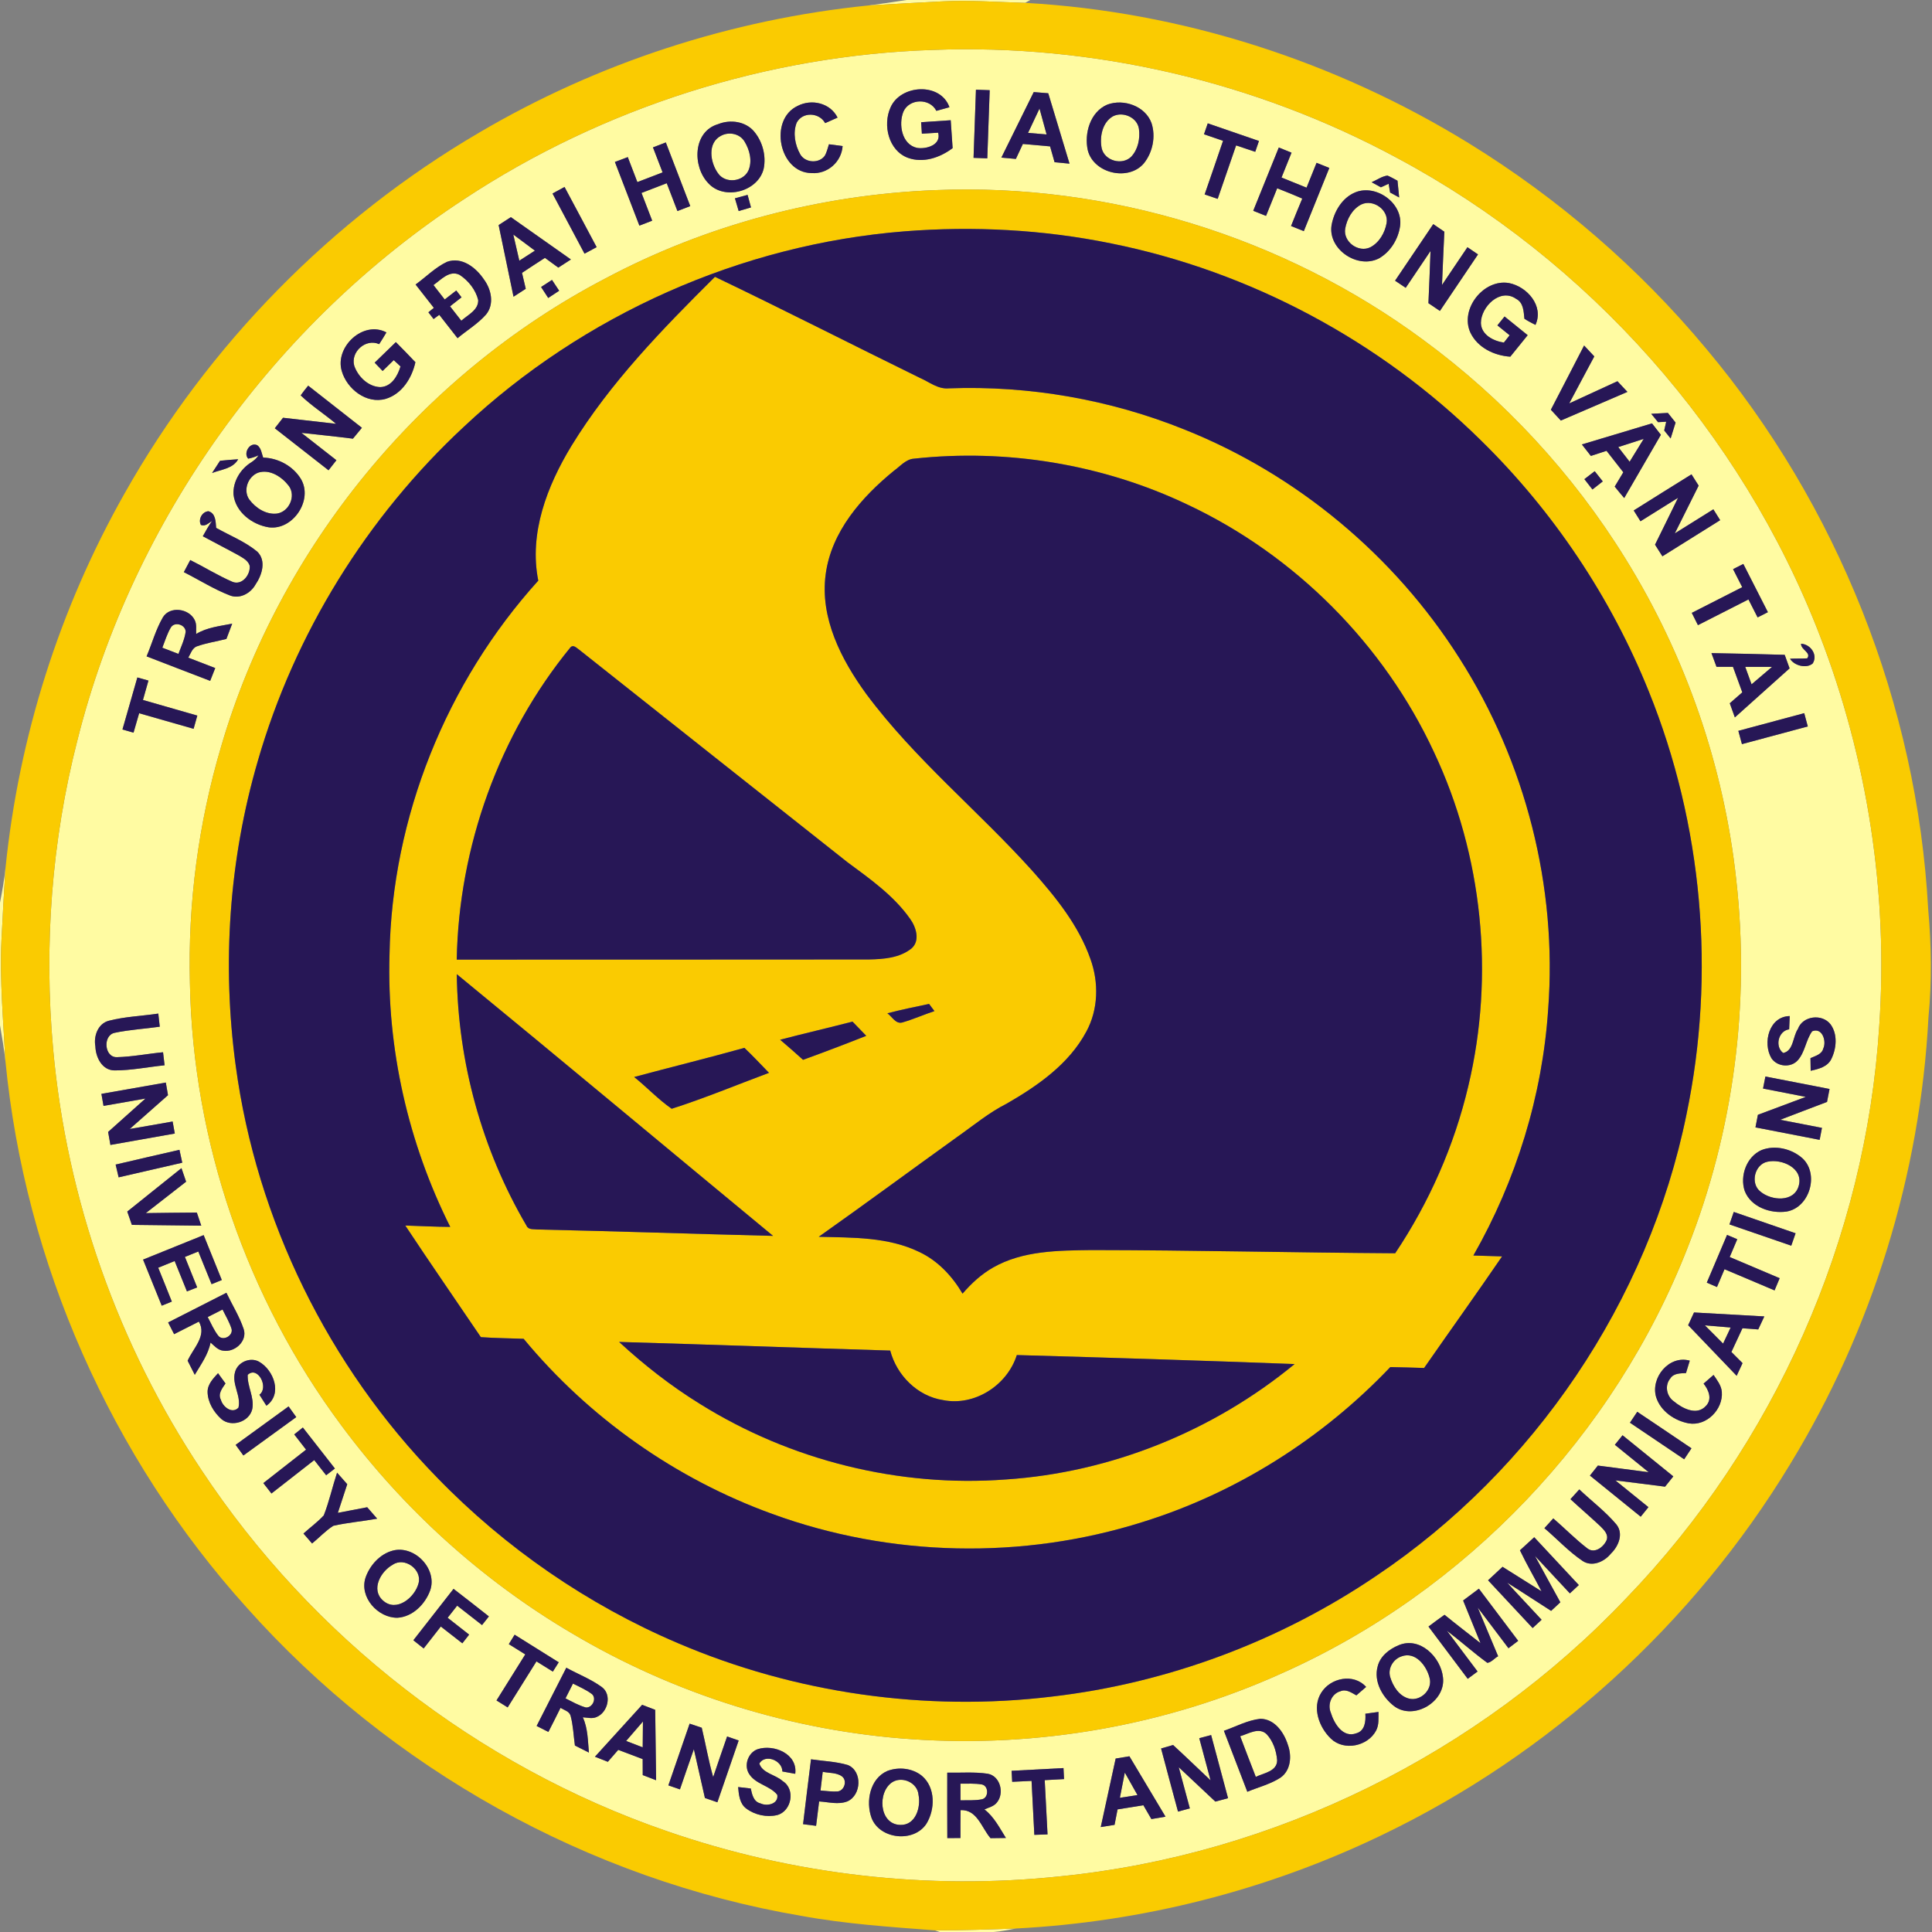 <?xml version="1.0" encoding="utf-8"?>
<!-- Generator: Adobe Illustrator 24.2.0, SVG Export Plug-In . SVG Version: 6.00 Build 0)  -->
<svg version="1.1" id="Layer_1" xmlns="http://www.w3.org/2000/svg" xmlns:xlink="http://www.w3.org/1999/xlink" x="0px" y="0px"
	 viewBox="0 0 676 676" enable-background="new 0 0 676 676" xml:space="preserve">
<rect x="0" y="0" width="676" height="676" fill="#808080" stroke="none"/>
<g>
	<path fill="#FFFBA2" d="M317.19,0h43.26l-1.75,1c-9.56-0.26-19.13-0.99-28.7-0.53c-8.71,0.45-17.43,0.91-26.14,1.44
		C308.31,1.36,312.75,0.68,317.19,0z"/>
	<g>
		<path fill="#FFFBA2" d="M326.35,17.47c56.25-2.15,112.98,11.06,162.5,37.81c66.95,35.78,120.43,95.99,147.8,166.82
			c16.8,43.38,24.08,90.47,20.89,136.89c-4.64,74.37-36.73,146.53-88.43,200.13c-51.7,54.56-123.23,89.9-198.06,97.39
			c-46.37,4.95-93.82-0.54-137.87-15.85c-66.1-22.8-124.1-67.97-162.67-126.26c-29.19-43.8-47.21-94.94-51.92-147.36
			c-3.27-36.15-0.53-72.88,8.5-108.05c19.37-77.15,68.92-146,135.48-189.43C211.01,37.63,268.36,19.36,326.35,17.47z M311.59,37.61
			c-2.79,6.15-0.68,15.11,6.09,17.61c5.39,1.96,11.25-0.08,15.64-3.39c-0.21-3.25-0.44-6.5-0.67-9.76c-3.45,0.23-6.9,0.47-10.35,0.7
			c0.09,1.34,0.17,2.67,0.26,4.01c1.89-0.12,3.79-0.24,5.69-0.35c1.21,4.28-4.13,5.83-7.35,5.32c-5.38-1.14-6.58-8.26-4.81-12.66
			c2.03-4.65,9.24-4.85,11.54-0.3c1.52-0.42,3.05-0.84,4.58-1.27C329.1,28.69,315.06,29.56,311.59,37.61z M341.48,31.39
			c-0.26,7.95-0.58,15.89-0.84,23.84c1.6,0.06,3.2,0.12,4.81,0.18c0.26-7.95,0.57-15.9,0.84-23.85
			C344.68,31.5,343.08,31.45,341.48,31.39z M361.7,32.22c-3.76,7.65-7.56,15.29-11.33,22.93c1.69,0.15,3.38,0.31,5.08,0.46
			c0.81-1.75,1.63-3.5,2.45-5.24c3.17,0.27,6.34,0.55,9.52,0.85c0.51,1.85,1.04,3.69,1.57,5.54c1.74,0.17,3.48,0.33,5.23,0.5
			c-2.46-8.22-4.96-16.42-7.44-24.63C365.08,32.49,363.39,32.35,361.7,32.22z M279.06,37.07c-10.12,4.78-6.52,23.39,4.9,23.49
			c5.57,0.43,10.48-3.9,10.87-9.45c-1.6-0.22-3.19-0.43-4.78-0.63c-0.48,1.39-0.75,2.88-1.54,4.13c-2.09,2.7-6.79,2.35-8.49-0.59
			c-1.85-3.27-2.66-7.53-1.26-11.1c2.06-3.9,7.89-3.6,9.96,0.16c1.45-0.64,2.89-1.28,4.34-1.93
			C290.52,36.01,283.96,34.51,279.06,37.07z M387.45,36.6c-5.99,2.54-8.15,10.07-6.83,16.01c2.07,8.1,14.21,10.91,19.61,4.55
			c3.1-3.85,4.22-9.38,2.68-14.08C400.75,37.1,393.17,34.48,387.45,36.6z M251.3,43.43c-8.89,2.56-9.09,14.84-3.46,20.68
			c5.59,6.15,17.51,2.91,19.38-5.14c0.9-4.49-0.41-9.42-3.34-12.93C260.87,42.44,255.52,41.72,251.3,43.43z M421.27,46.98
			c2.22,0.76,4.45,1.52,6.67,2.29c-2.11,6.26-4.29,12.51-6.44,18.76c1.52,0.52,3.04,1.04,4.56,1.56c2.15-6.24,4.29-12.48,6.45-18.71
			c2.23,0.74,4.46,1.49,6.69,2.24c0.43-1.26,0.86-2.53,1.3-3.79c-5.97-2.06-11.95-4.11-17.91-6.17
			C422.14,44.43,421.71,45.71,421.27,46.98z M228.47,51.57c1.13,2.92,2.25,5.83,3.37,8.75c-2.94,1.14-5.88,2.27-8.83,3.39
			c-1.1-2.92-2.22-5.84-3.35-8.74c-1.51,0.56-3.01,1.13-4.51,1.7c2.87,7.42,5.7,14.86,8.57,22.28c1.49-0.58,2.99-1.16,4.48-1.73
			c-1.24-3.24-2.48-6.48-3.74-9.71c2.93-1.15,5.88-2.28,8.83-3.4c1.24,3.24,2.49,6.48,3.74,9.73c1.49-0.58,2.99-1.15,4.49-1.72
			c-2.84-7.43-5.7-14.85-8.55-22.28C231.47,50.42,229.97,51,228.47,51.57z M447.45,51.61c-2.99,7.38-5.97,14.76-8.95,22.14
			c1.49,0.59,2.98,1.19,4.48,1.79c1.29-3.22,2.59-6.44,3.9-9.66c2.95,1.15,5.88,2.34,8.78,3.6c-1.36,3.19-2.64,6.4-3.93,9.61
			c1.49,0.59,2.97,1.19,4.47,1.79c2.98-7.37,5.95-14.75,8.93-22.12c-1.49-0.6-2.98-1.19-4.47-1.79c-1.17,2.9-2.34,5.79-3.5,8.69
			c-2.92-1.17-5.84-2.35-8.76-3.54c1.16-2.9,2.34-5.8,3.5-8.7C450.41,52.82,448.93,52.21,447.45,51.61z M479.93,63.76
			c0.81,0.45,2.43,1.34,3.24,1.78c0.68-0.31,2.03-0.93,2.71-1.24c0.13,0.76,0.38,2.29,0.51,3.06c0.79,0.43,2.38,1.3,3.17,1.73
			c-0.2-1.95-0.4-3.91-0.58-5.86c-1.17-0.63-2.31-1.29-3.52-1.8C483.47,61.71,481.75,62.98,479.93,63.76z M193.32,67.71
			c3.73,7.02,7.46,14.04,11.2,21.05c1.41-0.76,2.83-1.52,4.24-2.28c-3.75-7.02-7.46-14.06-11.23-21.06
			C196.12,66.18,194.72,66.94,193.32,67.71z M327.34,66.52c-40.23,1.56-80.15,12.06-115.71,31.01
			c-64.34,33.61-113.99,94.08-134.29,163.79c-7.92,26.76-11.63,54.77-10.89,82.67c1.01,55.39,19.87,110.24,52.93,154.68
			c21.64,29.24,49.15,54.17,80.48,72.67c36.1,21.49,77.27,34.38,119.2,37.2c44.11,3.05,89-4.8,129.32-23
			c64.44-28.64,116.6-83.45,142.17-149.15c16.01-40.58,21.83-85.1,16.97-128.44c-4.29-39.81-17.72-78.57-38.84-112.58
			c-18.37-29.7-42.54-55.79-70.7-76.45C449.18,82.83,388,64,327.34,66.52z M474.25,67.29c-4.69,1.9-7.55,6.83-8.36,11.64
			c-1.2,8.39,9.17,15.26,16.56,11.5c4.08-2.3,6.8-6.76,7.44-11.35C490.98,71.09,481.51,64.34,474.25,67.29z M257.15,69.39
			c0.43,1.48,0.86,2.97,1.31,4.45c1.43-0.43,2.87-0.85,4.31-1.26c-0.4-1.46-0.8-2.93-1.19-4.39
			C260.1,68.59,258.62,68.99,257.15,69.39z M174.47,78.75c1.75,8.35,3.45,16.72,5.21,25.07c1.43-0.93,2.86-1.85,4.28-2.77
			c-0.43-1.86-0.87-3.73-1.31-5.58c2.65-1.77,5.33-3.51,8.02-5.24c1.56,1.14,3.11,2.27,4.68,3.41c1.46-0.95,2.93-1.9,4.41-2.85
			c-7-4.94-14-9.87-21.01-14.81C177.32,76.9,175.9,77.82,174.47,78.75z M488.13,98.21c1.23,0.83,2.47,1.66,3.72,2.5
			c2.88-4.31,5.79-8.59,8.68-12.89c-0.21,6.09-0.46,12.17-0.73,18.26c1.34,0.91,2.68,1.81,4.02,2.72
			c4.44-6.6,8.91-13.18,13.33-19.78c-1.24-0.84-2.48-1.68-3.7-2.52c-2.97,4.4-5.93,8.81-8.9,13.2c0.22-6.21,0.56-12.42,0.82-18.63
			c-1.3-0.89-2.6-1.77-3.88-2.65C497.02,85,492.59,91.61,488.13,98.21z M156.39,91.62c-4.1,1.94-7.33,5.29-10.98,7.93
			c2.14,2.72,4.27,5.44,6.39,8.17c-0.48,0.39-1.43,1.16-1.91,1.55c0.61,0.78,1.21,1.57,1.82,2.36c0.5-0.37,1.49-1.1,1.99-1.47
			c2.13,2.73,4.26,5.45,6.39,8.17c3.32-2.78,7.12-5.03,9.99-8.3c2.96-3.6,1.82-8.81-0.77-12.28
			C166.57,93.65,161.59,89.72,156.39,91.62z M189.32,100.42c0.83,1.28,1.67,2.56,2.5,3.84c1.27-0.84,2.55-1.68,3.83-2.53
			c-0.84-1.26-1.67-2.53-2.51-3.79C191.87,98.77,190.59,99.59,189.32,100.42z M514.5,116.41c2.52,5.26,8.34,8.02,13.95,8.39
			c2.01-2.52,4.05-5.02,6.08-7.52c-2.68-2.2-5.38-4.38-8.09-6.54c-0.85,1.04-1.67,2.07-2.51,3.11c1.42,1.16,2.85,2.31,4.28,3.46
			c-0.68,0.85-1.35,1.7-2.01,2.56c-3.63-0.54-7.92-2.68-8.04-6.86c0.01-5.66,6.73-12.36,12.3-8.46c2.64,1.35,2.65,4.41,2.92,6.97
			c1.22,0.83,2.56,1.47,3.87,2.17c3.05-6.6-2.89-13.38-9.21-14.64C519.12,97.46,510.69,108.16,514.5,116.41z M119.59,129.85
			c1.82,6.29,8.68,11.63,15.37,9.71c5.69-1.71,9.16-7.27,10.39-12.82c-2.25-2.37-4.52-4.73-6.84-7.04c-2.45,2.41-4.94,4.8-7.42,7.2
			c0.93,0.96,1.86,1.93,2.79,2.9c1.3-1.27,2.59-2.53,3.89-3.79c0.79,0.73,1.58,1.46,2.37,2.2c-1.01,3.34-3.16,7.13-7.1,7.24
			c-4.2-0.14-7.8-3.67-9.1-7.5c-1.32-4.83,4.03-9.64,8.73-7.53c0.87-1.36,1.73-2.72,2.54-4.11
			C127.07,111.99,117.06,121.44,119.59,129.85z M554.27,120.89c-3.88,7.49-7.72,15-11.63,22.48c1.16,1.26,2.32,2.52,3.49,3.78
			c7.77-3.33,15.54-6.68,23.3-10.03c-1.17-1.24-2.33-2.49-3.49-3.73c-5.63,2.59-11.25,5.18-16.87,7.76
			c2.9-5.5,5.85-10.96,8.77-16.44C556.65,123.44,555.46,122.16,554.27,120.89z M105.2,138.34c3.81,3.67,8.34,6.53,12.38,9.95
			c-6.19-0.72-12.37-1.42-18.55-2.12c-0.96,1.23-1.92,2.46-2.88,3.68c6.26,4.92,12.53,9.8,18.8,14.7c0.92-1.17,1.84-2.35,2.76-3.52
			c-4.08-3.2-8.17-6.38-12.24-9.58c6.01,0.67,12.02,1.27,18.02,2.04c1.05-1.27,2.1-2.54,3.14-3.81c-6.24-4.94-12.56-9.79-18.8-14.74
			C106.93,136.06,106.02,137.16,105.2,138.34z M577.76,144.79c0.79,0.98,1.58,1.96,2.39,2.93c0.72-0.04,2.14-0.12,2.85-0.16
			c-0.24,1.02-0.47,2.04-0.7,3.06c0.74,0.93,1.49,1.87,2.25,2.8c0.56-1.85,1.14-3.71,1.73-5.56c-0.9-1.13-1.79-2.26-2.69-3.38
			C581.64,144.58,579.7,144.69,577.76,144.79z M553.49,155.51c1.05,1.34,2.1,2.68,3.15,4.02c1.82-0.6,3.65-1.19,5.48-1.79
			c1.95,2.5,3.91,5,5.87,7.51c-1.01,1.67-2.01,3.34-3.01,5.01c1.1,1.34,2.18,2.7,3.33,4.01c4.25-7.39,8.58-14.74,12.83-22.13
			c-1.04-1.34-2.08-2.67-3.11-4C569.85,150.59,561.67,153.04,553.49,155.51z M86.84,160.48c1.26-0.23,2.47-0.63,3.63-1.18
			c-0.65,1.01-1.55,1.82-2.56,2.47c-3.78,2.33-6.45,6.73-6.21,11.22c0.66,6.2,6.58,10.63,12.42,11.53
			c8.44,1.05,15.54-9.64,11.15-16.96c-2.77-4.51-7.92-7.3-13.19-7.45c-0.54-1.49-0.67-3.3-2.05-4.32
			C87.46,154.51,85.02,158.52,86.84,160.48z M76.99,161.22c-0.93,1.43-1.86,2.85-2.79,4.28c3.2-1.25,7.29-1.48,9.14-4.81
			C81.22,160.82,79.11,161.02,76.99,161.22z M554.37,167.65c0.93,1.21,1.87,2.41,2.82,3.62c1.19-0.94,2.4-1.89,3.61-2.83
			c-0.95-1.19-1.88-2.38-2.82-3.57C556.77,165.79,555.57,166.72,554.37,167.65z M571.63,178.61c0.78,1.25,1.57,2.51,2.37,3.78
			c4.39-2.73,8.75-5.5,13.15-8.22c-2.66,5.49-5.38,10.94-8.06,16.41c0.86,1.36,1.71,2.71,2.58,4.07
			c6.72-4.23,13.47-8.42,20.21-12.64c-0.81-1.27-1.59-2.54-2.38-3.8c-4.49,2.82-8.98,5.63-13.49,8.42
			c2.78-5.57,5.56-11.14,8.34-16.71c-0.84-1.32-1.68-2.64-2.5-3.95C585.09,170.16,578.36,174.38,571.63,178.61z M70.29,183.67
			c1.53,0.65,2.69-0.67,3.9-1.39c-1.19,1.72-2.23,3.52-3.23,5.35c4.21,2.29,8.49,4.45,12.69,6.77c1.45,0.88,3.18,1.76,3.71,3.53
			c0.35,3.1-2.65,7.02-6.02,5.65c-5.09-2.2-9.82-5.16-14.77-7.63c-0.75,1.41-1.5,2.82-2.25,4.24c5.38,2.71,10.5,5.99,16.14,8.16
			c3.47,1.34,7.25-0.76,8.95-3.84c2.26-3.29,3.87-8.35,0.58-11.52c-4.29-3.53-9.55-5.59-14.36-8.29c-0.18-2.14-0.14-5.11-2.7-5.82
			C70.72,179.03,69.27,181.73,70.29,183.67z M606.39,199.14c1.06,2.1,2.13,4.2,3.21,6.31c-5.88,3.01-11.77,6-17.65,8.99
			c0.71,1.43,1.42,2.86,2.15,4.3c5.91-2.97,11.77-6.02,17.68-9c1.07,2.1,2.13,4.19,3.2,6.29c1.19-0.61,2.39-1.22,3.6-1.83
			c-2.87-5.63-5.72-11.26-8.6-16.88C608.78,197.92,607.58,198.53,606.39,199.14z M57.01,215.97c-2.5,4.29-3.8,9.14-5.72,13.69
			c7.4,2.9,14.84,5.69,22.25,8.57c0.59-1.49,1.18-2.99,1.77-4.48c-3.14-1.22-6.29-2.42-9.43-3.64c0.88-1.45,1.37-3.49,3.2-4.02
			c3.29-1.16,6.77-1.66,10.14-2.53c0.67-1.78,1.34-3.56,2.02-5.34c-4.28,0.85-8.78,1.28-12.6,3.6c-0.08-1.64,0.26-3.41-0.54-4.91
			C66.11,212.9,59.47,211.96,57.01,215.97z M630.18,225.24c-0.08,2.14,3.68,3.08,2.16,5.11c-2.02,0.13-4.02,0.02-6.02,0.14
			c1.39,2.37,5.67,3.57,7.92,1.68C636.19,229.18,633.49,225.39,630.18,225.24z M598.83,228.52c0.58,1.59,1.18,3.19,1.77,4.8
			c1.91-0.01,3.83-0.01,5.76,0c1.07,2.98,2.16,5.96,3.26,8.93c-1.46,1.27-2.93,2.54-4.38,3.82c0.58,1.64,1.18,3.29,1.78,4.95
			c6.38-5.73,12.78-11.42,19.15-17.16c-0.57-1.58-1.14-3.16-1.71-4.74C615.92,228.85,607.37,228.7,598.83,228.52z M48.06,237.04
			c-1.71,6.07-3.5,12.13-5.21,18.2c1.29,0.37,2.58,0.74,3.87,1.12c0.66-2.27,1.31-4.54,1.97-6.8c6.35,1.8,12.69,3.66,19.05,5.45
			c0.44-1.54,0.87-3.09,1.3-4.63c-6.34-1.81-12.68-3.65-19.02-5.46c0.64-2.26,1.28-4.53,1.92-6.79
			C50.65,237.76,49.35,237.4,48.06,237.04z M608.24,255.72c0.4,1.54,0.83,3.09,1.26,4.65c7.67-2.07,15.36-4.12,23.04-6.19
			c-0.42-1.55-0.84-3.1-1.25-4.65C623.61,251.59,615.92,253.65,608.24,255.72z M38.12,357.15c-3.85,0.96-5.42,5.39-4.75,8.98
			c0.13,3.81,2.32,8.37,6.7,8.4c5.88,0.02,11.68-1.2,17.52-1.79c-0.18-1.53-0.36-3.05-0.54-4.56c-5.38,0.51-10.72,1.58-16.13,1.72
			c-4.42,0.15-5.02-7.58-0.86-8.51c5.21-1.12,10.57-1.39,15.84-2.15c-0.17-1.53-0.34-3.07-0.51-4.59
			C49.65,355.51,43.77,355.69,38.12,357.15z M619.81,370.25c2,3.01,6.74,3.47,9.2,0.77c2.59-2.88,2.82-7.07,5.06-10.18
			c3.53-1.45,5.11,3.46,3.88,6.05c-0.53,2.07-2.8,2.57-4.47,3.35c0.01,1.47,0.03,2.94,0.07,4.42c2.68-0.61,5.81-1.33,7.18-4.02
			c1.86-3.71,2.33-8.74-0.22-12.22c-2.94-3.83-9.77-3.02-11.44,1.63c-1.81,2.65-1.48,7.67-5.14,8.39c-3-2.24-1.74-7.74,2.09-8.29
			c0.06-1.55,0.13-3.09,0.2-4.63C618.99,355.64,616.66,364.9,619.81,370.25z M616.88,380.88c4.98,0.97,9.97,1.93,14.95,2.92
			c-5.58,2.1-11.16,4.19-16.75,6.27c-0.29,1.46-0.57,2.93-0.85,4.4c7.48,1.47,14.97,2.93,22.46,4.36c0.2-1.05,0.61-3.14,0.81-4.19
			c-4.87-0.95-9.74-1.91-14.61-2.83c5.45-2.12,10.93-4.15,16.38-6.25c0.29-1.51,0.58-3.03,0.88-4.53
			c-7.48-1.44-14.96-2.9-22.44-4.36C617.43,378.07,617.14,379.47,616.88,380.88z M35.48,382.74c0.24,1.4,0.49,2.8,0.74,4.21
			c4.89-0.83,9.78-1.72,14.67-2.57c-4.34,3.91-8.72,7.78-13.06,11.68c0.27,1.51,0.53,3.02,0.8,4.55c7.51-1.34,15.03-2.64,22.53-3.99
			c-0.25-1.4-0.51-2.81-0.76-4.21c-5,0.88-10,1.78-15.01,2.62c4.47-3.93,8.93-7.89,13.39-11.83c-0.25-1.48-0.51-2.95-0.76-4.42
			C50.5,380.09,42.99,381.42,35.48,382.74z M616.37,402.4c-5.25,2.29-7.66,9.02-5.91,14.29c2.17,5.66,9.01,8.03,14.63,7.23
			c8.06-1.33,11.54-13.06,5.61-18.61C626.93,401.95,621.14,400.54,616.37,402.4z M40.46,407.48c0.35,1.48,0.7,2.98,1.05,4.47
			c7.43-1.68,14.83-3.46,22.26-5.12c-0.33-1.51-0.65-3.01-0.98-4.51C55.34,404.02,47.9,405.73,40.46,407.48z M44.53,423.92
			c0.53,1.55,1.07,3.1,1.61,4.66c8.09,0.09,16.19,0.19,24.28,0.28c-0.52-1.53-1.04-3.07-1.55-4.59c-5.95,0.01-11.9,0.13-17.85,0.19
			c4.69-3.67,9.4-7.33,14.1-10.99c-0.54-1.58-1.09-3.17-1.63-4.74C57.18,413.81,50.85,418.86,44.53,423.92z M605.13,428.42
			c7.2,2.48,14.41,4.97,21.63,7.44c0.49-1.45,1-2.9,1.51-4.34c-7.21-2.51-14.43-4.96-21.63-7.47
			C606.12,425.5,605.62,426.96,605.13,428.42z M604.29,432.09c-2.37,5.56-4.72,11.14-7.09,16.7c1.18,0.51,2.36,1.02,3.56,1.54
			c0.88-2.08,1.75-4.16,2.64-6.23c5.84,2.44,11.67,4.94,17.51,7.41c0.59-1.43,1.19-2.85,1.79-4.27c-5.83-2.46-11.66-4.93-17.48-7.41
			c0.88-2.08,1.75-4.16,2.64-6.23C606.66,433.09,605.47,432.59,604.29,432.09z M50.06,440.73c2.16,5.38,4.33,10.76,6.53,16.13
			c0.88-0.36,2.65-1.08,3.53-1.44c-1.56-3.96-3.17-7.9-4.76-11.85c1.92-0.78,3.84-1.57,5.75-2.34c1.45,3.54,2.88,7.08,4.3,10.63
			c1.19-0.47,2.39-0.94,3.58-1.4c-1.41-3.57-2.86-7.12-4.29-10.67c1.56-0.64,3.13-1.27,4.69-1.89c1.55,3.81,3.09,7.62,4.64,11.43
			c1.19-0.49,2.38-0.97,3.58-1.45c-2.1-5.24-4.23-10.48-6.35-15.72C64.19,435.01,57.13,437.87,50.06,440.73z M58.83,462.72
			c0.7,1.36,1.39,2.73,2.09,4.1c2.89-1.46,5.77-2.95,8.67-4.39c2.88,4.96-2.03,9.35-3.94,13.68c0.84,1.64,1.67,3.28,2.5,4.93
			c2.13-3.61,4.71-7.09,5.52-11.29c1.31,1.15,2.58,2.66,4.43,2.85c4.07,0.67,8.57-3.4,7.15-7.6c-1.5-4.45-4.02-8.44-6.03-12.66
			C72.41,455.78,65.62,459.24,58.83,462.72z M590.68,463.68c5.68,5.87,11.28,11.83,16.97,17.71c0.68-1.49,1.36-2.96,2.06-4.43
			c-1.3-1.31-2.6-2.6-3.9-3.9c1.27-2.78,2.56-5.55,3.87-8.31c1.84,0.13,3.68,0.27,5.52,0.41c0.71-1.53,1.41-3.04,2.13-4.55
			c-8.2-0.45-16.4-0.94-24.6-1.38C592.04,460.71,591.36,462.19,590.68,463.68z M82.25,480.05c-1.25,4.25,2.19,8.31,1.19,12.48
			c-2.22,2.34-5.51-0.3-6.16-2.77c-1.11-2.11,0.51-4.03,1.62-5.69c-0.86-1.2-1.74-2.41-2.61-3.59c-1.69,1.86-3.67,3.85-3.66,6.56
			c0.07,3.66,2.16,7.06,4.81,9.47c3.5,3.01,9.76,1.07,10.82-3.45c0.83-4.1-1.78-7.94-1.59-12.01c3.49-3.28,7.52,4.4,4.1,6.96
			c0.8,1.29,1.62,2.56,2.44,3.84c5.73-4.02,2.6-12.48-2.58-15.4C87.52,474.73,83.15,476.63,82.25,480.05z M579.5,488.93
			c1.59,4.89,6.47,8.2,11.38,9.1c6.24,1.07,12.08-4.9,11.58-11.03c-0.19-2.28-1.67-4.1-2.89-5.92c-1.17,1.01-2.33,2.02-3.49,3.04
			c1.76,2.2,3.13,5.45,0.81,7.81c-3.18,3.54-8.28,0.85-11.22-1.61c-2.54-1.77-3.29-5.55-1.25-7.98c1.16-1.9,3.55-1.8,5.5-1.9
			c0.44-1.45,0.87-2.9,1.32-4.35C583.98,474.03,577.4,482.12,579.5,488.93z M82.45,505.55c0.9,1.23,1.81,2.47,2.71,3.72
			c6.18-4.47,12.33-8.97,18.5-13.43c-0.9-1.25-1.8-2.5-2.69-3.74C94.78,496.57,88.61,501.05,82.45,505.55z M570.31,497.8
			c6.33,4.27,12.64,8.55,18.98,12.8c0.84-1.29,1.69-2.57,2.55-3.84c-6.33-4.27-12.64-8.55-18.97-12.78
			C572.01,495.25,571.16,496.52,570.31,497.8z M102.95,501.9c1.38,1.77,2.77,3.54,4.14,5.33c-4.97,3.9-9.96,7.8-14.95,11.7
			c0.94,1.21,1.89,2.42,2.84,3.64c4.99-3.9,9.97-7.81,14.97-11.69c1.39,1.76,2.78,3.54,4.17,5.31c1.02-0.79,2.04-1.58,3.06-2.36
			c-3.72-4.8-7.47-9.57-11.21-14.35C104.96,500.28,103.95,501.09,102.95,501.9z M565.03,505.53c3.95,3.19,7.89,6.39,11.83,9.59
			c-5.93-0.75-11.85-1.56-17.77-2.32c-0.93,1.16-1.86,2.32-2.78,3.5c5.92,4.79,11.85,9.58,17.77,14.39c0.89-1.12,1.79-2.23,2.7-3.34
			c-3.85-3.13-7.71-6.24-11.56-9.36c5.79,0.7,11.58,1.46,17.38,2.19c0.96-1.2,1.91-2.4,2.89-3.6c-5.92-4.8-11.84-9.6-17.77-14.39
			C566.82,503.3,565.92,504.42,565.03,505.53z M113.29,530.22c-2.15,2.35-4.76,4.22-7.11,6.36c1.01,1.16,2.01,2.31,3.02,3.48
			c2.5-2.04,4.71-4.46,7.43-6.19c5.05-1.14,10.24-1.56,15.34-2.49c-1.17-1.34-2.33-2.67-3.49-4c-3.42,0.66-6.84,1.31-10.27,1.96
			c1.1-3.34,2.2-6.68,3.29-10.02c-1.19-1.35-2.37-2.7-3.56-4.04C116.31,520.23,115.2,525.36,113.29,530.22z M549.5,524.56
			c3.44,3.19,7.02,6.24,10.45,9.46c1.28,1.28,2.99,2.91,2.17,4.94c-1.1,2.43-4.27,4.81-6.78,2.76c-4.18-3.22-7.87-7.01-11.85-10.44
			c-1.04,1.13-2.08,2.27-3.11,3.42c4.48,3.8,8.5,8.2,13.4,11.49c3.36,2.2,7.6,0.24,9.88-2.6c2.65-2.54,4.51-6.97,1.9-10.2
			c-3.84-4.56-8.66-8.16-12.97-12.25C551.55,522.28,550.52,523.41,549.5,524.56z M531.82,542.45c2.32,4.87,5.07,9.54,7.55,14.34
			c-4.55-2.86-9.1-5.71-13.64-8.57c-1.7,1.56-3.38,3.14-5.06,4.72c5.2,5.56,10.38,11.15,15.59,16.71c1.04-0.97,2.09-1.94,3.14-2.9
			c-4-4.35-8.09-8.61-12.05-12.99c5.16,3.23,10.24,6.61,15.38,9.88c1.07-1.01,2.15-2.01,3.23-3.01c-2.94-5.42-5.97-10.78-8.88-16.21
			c4.06,4.37,8.14,8.73,12.21,13.1c1.04-0.97,2.08-1.95,3.13-2.92c-5.19-5.58-10.39-11.16-15.6-16.73
			C535.16,539.41,533.5,540.94,531.82,542.45z M137.44,542.55c-4.51,1.2-8.01,5.12-9.53,9.43c-2.26,6.86,4.29,14.13,11.14,14.07
			c5.38-0.33,9.74-4.78,11.49-9.63C153.09,548.91,145,540.56,137.44,542.55z M158.69,555.93c-4.69,6-9.38,11.99-14.06,17.99
			c1.2,0.95,2.41,1.91,3.61,2.87c2-2.55,4-5.11,6-7.67c2.51,1.96,5.02,3.92,7.53,5.87c0.79-1.02,1.59-2.03,2.38-3.04
			c-2.51-1.97-5.02-3.93-7.52-5.9c1.1-1.42,2.21-2.83,3.33-4.23c2.91,2.24,5.81,4.52,8.7,6.79c0.8-1.01,1.6-2.03,2.4-3.03
			C166.95,562.34,162.84,559.11,158.69,555.93z M511.94,560.01c2,4.98,4.08,9.94,6.08,14.93c-4.2-3.32-8.45-6.56-12.59-9.93
			c-1.9,1.33-3.76,2.72-5.61,4.12c4.55,6.11,9.18,12.17,13.73,18.28c1.15-0.86,2.3-1.71,3.45-2.56c-3.56-4.77-7.17-9.5-10.73-14.27
			c4.78,3.65,9.28,7.69,14.14,11.24c1.43-0.16,2.51-1.64,3.78-2.31c-2.36-5.69-4.8-11.35-7.14-17.04c3.6,4.73,7.18,9.49,10.76,14.24
			c1.12-0.87,2.26-1.73,3.4-2.59c-4.57-6.09-9.16-12.17-13.75-18.24C515.61,557.24,513.77,558.62,511.94,560.01z M180.07,571.98
			c-0.68,1.09-1.36,2.19-2.04,3.3c1.92,1.19,3.84,2.38,5.76,3.59c-3.36,5.37-6.73,10.73-10.07,16.11c1.3,0.81,2.6,1.62,3.91,2.44
			c3.36-5.37,6.71-10.74,10.07-16.1c1.91,1.18,3.83,2.38,5.74,3.57c0.68-1.09,1.37-2.18,2.06-3.26
			C190.36,578.4,185.22,575.19,180.07,571.98z M489.4,575.65c-3.26,1.35-6.46,3.8-7.35,7.38c-1.48,5.31,1.66,10.88,5.86,14.02
			c6.91,5.01,18.05-1.74,16.98-10.16C504.13,579.8,496.83,572.54,489.4,575.65z M198.15,583.53c-3.47,6.79-6.93,13.58-10.39,20.38
			c1.37,0.69,2.74,1.39,4.12,2.09c1.43-2.8,2.86-5.6,4.24-8.42c1.23,0.76,3.05,1.15,3.52,2.73c0.92,3.4,1.03,6.96,1.52,10.45
			c1.63,0.81,3.26,1.64,4.9,2.46c-0.39-4.16-0.35-8.47-2.13-12.34c1.6,0.09,3.32,0.6,4.86-0.12c3.88-1.61,5.41-7.74,1.82-10.44
			C206.78,587.52,202.29,585.8,198.15,583.53z M462.28,592.31c-3.28,5.21-0.72,12.12,3.42,16.06c4.6,4.4,12.89,2.64,15.79-2.85
			c1.07-2.01,0.8-4.34,0.84-6.52c-1.54,0.2-3.07,0.41-4.6,0.63c0.19,2.61-0.14,6-3.15,6.84c-4.7,1.75-7.78-3.44-8.93-7.19
			c-1.25-2.93,0.23-6.67,3.39-7.53c2.01-0.86,3.86,0.55,5.55,1.45c1.13-0.99,2.27-1.97,3.41-2.95
			C473.65,585.37,465.51,587.04,462.28,592.31z M208.17,614.67c1.5,0.58,3.01,1.18,4.51,1.78c1.22-1.38,2.43-2.78,3.64-4.18
			c2.85,1.06,5.7,2.14,8.55,3.23c0.01,1.86,0.01,3.72,0.02,5.6c1.56,0.6,3.12,1.18,4.68,1.8c-0.08-8.22-0.23-16.43-0.32-24.64
			c-1.53-0.59-3.05-1.18-4.57-1.75C219.18,602.56,213.66,608.6,208.17,614.67z M428.24,605.6c2.74,7.1,5.46,14.21,8.19,21.33
			c3.87-1.6,8.05-2.64,11.6-4.93c3.65-2.52,4.02-7.64,2.59-11.5c-1.36-4.34-4.61-9.05-9.62-9.1
			C436.51,601.89,432.46,604.13,428.24,605.6z M241.3,603.1c-2.47,7.2-4.96,14.4-7.44,21.6c1.34,0.46,2.7,0.93,4.05,1.4
			c1.63-4.69,3.21-9.4,4.87-14.07c1.27,5.7,2.56,11.39,3.87,17.09c1.45,0.49,2.9,0.98,4.36,1.49c2.49-7.21,4.96-14.42,7.45-21.62
			c-1.36-0.47-2.7-0.94-4.05-1.4c-1.64,4.72-3.27,9.45-4.87,14.2c-1.63-5.69-2.63-11.52-4-17.26
			C244.12,604.04,242.71,603.57,241.3,603.1z M419.62,608.19c1.33,4.91,2.63,9.83,3.95,14.74c-4.38-4.11-8.68-8.3-13.11-12.36
			c-1.4,0.41-2.81,0.81-4.2,1.22c1.97,7.36,3.91,14.73,5.92,22.08c1.04-0.28,3.1-0.84,4.14-1.12c-1.32-4.8-2.58-9.61-3.88-14.4
			c4.27,4,8.52,8.02,12.8,12.02c1.48-0.4,2.96-0.81,4.45-1.19c-1.97-7.36-3.94-14.73-5.92-22.09
			C422.38,607.45,421,607.82,419.62,608.19z M262.18,620.79c2.31,3.56,7.2,3.98,9.78,7.21c0.54,3.2-3.55,4.12-5.85,3.01
			c-2.45-0.55-2.98-3.16-3.42-5.22c-1.48-0.19-2.95-0.36-4.42-0.51c0.24,2.68,0.49,5.8,2.87,7.54c3,2.25,7.14,3.13,10.79,2.27
			c5.07-1.36,6.5-9.08,1.91-11.9c-2.49-2.28-7.08-2.71-8.15-6.14c2.03-3.46,8.06-1.12,8.06,2.78c1.5,0.27,3,0.54,4.5,0.82
			c0.9-7-7.5-10.45-13.16-8.61C261.71,613.24,260.15,617.8,262.18,620.79z M390.37,615.31c-1.74,7.99-3.5,15.98-5.22,23.97
			c1.61-0.26,3.22-0.52,4.83-0.77c0.35-1.81,0.7-3.61,1.05-5.41c3.01-0.49,6.01-0.97,9.03-1.45c0.93,1.61,1.87,3.22,2.81,4.84
			c1.64-0.29,3.29-0.57,4.94-0.84c-4.23-7.03-8.41-14.09-12.63-21.13C393.57,614.77,391.97,615.04,390.37,615.31z M280.99,638.27
			c1.52,0.19,3.03,0.38,4.56,0.58c0.35-2.85,0.71-5.69,1.06-8.53c3.26,0.2,6.71,1.21,9.88-0.02c4.95-2.16,5.32-10.64,0.14-12.73
			c-4.18-1.24-8.58-1.36-12.86-1.99C282.83,623.14,281.89,630.7,280.99,638.27z M310.46,619.66c-6.08,2.66-7.59,10.65-5.52,16.4
			c2.85,7.52,14.75,8.79,19.18,2.11c3.13-5.02,3.25-12.75-1.54-16.8C319.26,618.65,314.41,618.15,310.46,619.66z M353.95,619.6
			c0.06,0.96,0.16,2.89,0.21,3.85c2.26-0.11,4.52-0.22,6.78-0.32c0.33,6.29,0.64,12.59,0.97,18.88c1.54-0.06,3.08-0.11,4.62-0.16
			c-0.3-6.33-0.68-12.66-0.99-18.98c2.25-0.13,4.5-0.26,6.77-0.37c-0.05-0.96-0.15-2.89-0.2-3.86
			C366.06,618.95,360.01,619.29,353.95,619.6z M331.44,620.24c0,7.63-0.03,15.27,0.02,22.9c1.53-0.02,3.06-0.02,4.6-0.02
			c0-3.26-0.01-6.51,0.04-9.76c5.8-0.28,7.35,6.21,10.48,9.81c1.8-0.03,3.59-0.06,5.39-0.07c-2.23-3.52-4.14-7.4-7.52-9.99
			c1.5-0.68,3.3-1.05,4.36-2.42c2.7-3.25,1.19-9.3-3.22-10.07C340.91,619.92,336.15,620.35,331.44,620.24z"/>
	</g>
	<path fill="#FFFBA2" d="M359.71,46.5c1.33-2.84,2.66-5.69,4.01-8.52c0.83,3.02,1.65,6.04,2.48,9.06
		C364.04,46.86,361.87,46.68,359.71,46.5z"/>
	<path fill="#FFFBA2" d="M389.42,40.69c3.5-1.79,8.51,0.37,9.09,4.4c0.46,3.39-0.3,7.19-2.69,9.73c-3.16,3.17-9.32,1.46-10.34-2.91
		C384.69,47.95,385.65,42.85,389.42,40.69z"/>
	<path fill="#FFFBA2" d="M252.35,47.47c2.75-1.46,6.5-0.71,8.15,2.03c1.83,2.98,2.83,6.96,1.32,10.27
		c-1.92,3.91-8.06,4.52-10.57,0.88C248.49,56.89,247.4,49.94,252.35,47.47z"/>
	<path fill="#FFFBA2" d="M476.38,71.51c4.11-1.91,9.54,1.9,8.8,6.48c-0.6,3.43-2.56,6.89-5.71,8.53c-4.16,2.03-9.58-1.93-8.79-6.53
		C471.28,76.59,473.19,73.09,476.38,71.51z"/>
	<path fill="#FFFBA2" d="M179.6,82.07c2.52,1.87,5.05,3.75,7.56,5.63c-1.81,1.18-3.63,2.35-5.45,3.51
		C181,88.17,180.29,85.12,179.6,82.07z"/>
	<path fill="#FFFBA2" d="M151.67,99.74c2.64-1.84,5.59-5.33,9.14-3.57c3.08,2.02,5.64,5.22,6.51,8.83c0.11,3.53-3.66,5.17-5.91,7.22
		c-1.31-1.68-2.63-3.36-3.94-5.04c1.34-1.05,2.68-2.1,4.02-3.15c-0.46-0.6-1.38-1.79-1.84-2.39c-1.35,1.05-2.7,2.1-4.05,3.15
		C154.29,103.11,152.98,101.43,151.67,99.74z"/>
	<path fill="#FFFBA2" d="M566.22,156.43c2.96-0.97,5.93-1.93,8.91-2.87c-1.63,2.68-3.27,5.34-4.93,8
		C568.87,159.85,567.54,158.14,566.22,156.43z"/>
	<path fill="#FFFBA2" d="M90.32,165.38c4.1-1.33,8.33,1.48,10.74,4.64c2.6,3.54,0.1,9.05-4.16,9.68c-3.82,0.45-7.5-1.98-9.7-4.95
		C84.97,171.53,86.76,166.74,90.32,165.38z"/>
	<path fill="#FFFBA2" d="M59.74,219.61c1.29-2.26,5.19-1.09,5.23,1.44c-0.39,2.71-1.59,5.21-2.54,7.75
		c-1.88-0.72-3.75-1.45-5.63-2.17C57.72,224.26,58.46,221.81,59.74,219.61z"/>
	<path fill="#FFFBA2" d="M610.65,233.33c3.12-0.01,6.25,0,9.38,0.01c-2.38,2.04-4.77,4.07-7.16,6.1
		C612.12,237.4,611.38,235.36,610.65,233.33z"/>
	<path fill="#FFFBA2" d="M0,315.83c0.78-3.97,1.48-7.96,1.91-11.98c-0.52,8.39-1,16.78-1.4,25.17c-0.63,14.08,0.65,28.14,1.38,42.18
		c-0.46-4.18-1.19-8.34-1.89-12.48V315.83z"/>
	<path fill="#FFFBA2" d="M618.38,406.49c5.04-1.16,12.81,2.26,10.97,8.48c-1.66,5.81-9.56,5.16-13.38,1.97
		C612.33,414.11,613.9,407.46,618.38,406.49z"/>
	<path fill="#FFFBA2" d="M72.68,460.83c1.73-0.88,3.45-1.76,5.18-2.63c1.11,2.23,2.42,4.4,3.17,6.8c0.57,2.36-2.87,4.27-4.55,2.5
		C74.86,465.49,73.88,463.08,72.68,460.83z"/>
	<path fill="#FFFBA2" d="M596.53,463.74c3,0.25,6.01,0.5,9.02,0.75c-0.89,1.87-1.77,3.75-2.65,5.63
		C600.76,468,598.64,465.88,596.53,463.74z"/>
	<path fill="#FFFBA2" d="M137.39,547.51c4.16-2.87,10.37,1.65,9.06,6.47c-1.26,4.96-7.74,10.32-12.46,6.02
		C129.67,556.17,133.22,549.8,137.39,547.51z"/>
	<path fill="#FFFBA2" d="M490.38,579.56c4.86-1.81,8.75,3.26,9.8,7.44c1.23,4.12-3.03,8.32-7.12,7.35
		c-3.48-0.85-5.65-4.28-6.62-7.51C485.51,583.81,487.45,580.54,490.38,579.56z"/>
	<path fill="#FFFBA2" d="M200.48,589.08c2.26,1.17,4.66,2.15,6.69,3.72c1.68,1.59,0.06,4.85-2.19,4.64
		c-2.52-0.7-4.79-2.02-7.11-3.19C198.74,592.52,199.61,590.8,200.48,589.08z"/>
	<path fill="#FFFBA2" d="M219.08,609.16c1.96-2.27,3.93-4.54,5.88-6.81c-0.01,3.01-0.05,6.02-0.08,9.04
		C222.95,610.65,221.01,609.9,219.08,609.16z"/>
	<path fill="#FFFBA2" d="M433.94,607.5c2.91-0.85,6.55-3.28,9.26-0.71c2.27,2.46,3.42,5.86,3.67,9.16
		c-0.04,3.88-4.76,4.44-7.47,5.77C437.55,616.99,435.74,612.25,433.94,607.5z"/>
	<path fill="#FFFBA2" d="M287.87,619.95c2.23,0.47,4.82,0.22,6.75,1.61c1.96,1.52,0.78,5.13-1.67,5.27
		c-1.97,0.09-3.92-0.19-5.86-0.34C287.34,624.3,287.6,622.12,287.87,619.95z"/>
	<path fill="#FFFBA2" d="M393.57,620.22c1.48,2.61,2.96,5.23,4.43,7.87c-2.06,0.31-4.11,0.63-6.16,0.95
		C392.4,626.09,392.97,623.15,393.57,620.22z"/>
	<path fill="#FFFBA2" d="M312.37,623.48c3.55-2.04,8.67,0.37,9.02,4.54c0.89,4.34-1.03,10.72-6.41,10.51
		C307.49,638.35,306.91,626.79,312.37,623.48z"/>
	<path fill="#FFFBA2" d="M336.06,624.1c2.51,0.04,5.06-0.16,7.55,0.29c2.35,0.53,2.38,4.56,0.04,5.16
		c-2.49,0.52-5.06,0.31-7.58,0.37C336.06,627.98,336.06,626.03,336.06,624.1z"/>
	<path fill="#FFFBA2" d="M327.11,675.42c9.48,0.04,18.95-0.31,28.43-0.65c-2.62,0.46-5.23,1.01-7.88,1.23h-18.85L327.11,675.42z"/>
</g>
<g>
	<g>
		<path fill="#FACB01" d="M303.86,1.91c8.71-0.53,17.43-0.99,26.14-1.44c9.57-0.46,19.14,0.27,28.7,0.53
			c54.77,3.05,108.56,20.41,155.24,49.13c31.3,19.29,59.52,43.61,83.05,71.88c45.98,54.81,73.8,124.6,77.67,196.06
			c1.13,12.59,1.33,25.28,0.1,37.87c-2.86,55.07-19.69,109.33-48.41,156.39c-33.86,55.88-84.18,101.68-143.13,129.89
			c-39.84,19.16-83.53,30.28-127.68,32.55c-9.48,0.34-18.95,0.69-28.43,0.65c-15.62-1.19-31.29-2.23-46.72-5.07
			C206,657.71,136.53,618.84,86.37,562.54C38.84,509.88,8.74,441.82,1.89,371.2c-0.73-14.04-2.01-28.1-1.38-42.18
			c0.4-8.39,0.88-16.78,1.4-25.17c4.66-45.99,18.91-90.97,41.69-131.21c29.26-51.96,72.45-96,123.91-126.15
			C209.03,22,255.91,6.76,303.86,1.91z M326.35,17.47c-57.99,1.89-115.34,20.16-163.78,52.09
			C96.01,112.99,46.46,181.84,27.09,258.99c-9.03,35.17-11.77,71.9-8.5,108.05C23.3,419.46,41.32,470.6,70.51,514.4
			c38.57,58.29,96.57,103.46,162.67,126.26c44.05,15.31,91.5,20.8,137.87,15.85c74.83-7.49,146.36-42.83,198.06-97.39
			c51.7-53.6,83.79-125.76,88.43-200.13c3.19-46.42-4.09-93.51-20.89-136.89c-27.37-70.83-80.85-131.04-147.8-166.82
			C439.33,28.53,382.6,15.32,326.35,17.47z"/>
	</g>
	<g>
		<path fill="#FACB01" d="M327.34,66.52C388,64,449.18,82.83,497.98,118.92c28.16,20.66,52.33,46.75,70.7,76.45
			c21.12,34.01,34.55,72.77,38.84,112.58c4.86,43.34-0.96,87.86-16.97,128.44c-25.57,65.7-77.73,120.51-142.17,149.15
			c-40.32,18.2-85.21,26.05-129.32,23c-41.93-2.82-83.1-15.71-119.2-37.2c-31.33-18.5-58.84-43.43-80.48-72.67
			c-33.06-44.44-51.92-99.29-52.93-154.68c-0.74-27.9,2.97-55.91,10.89-82.67c20.3-69.71,69.95-130.18,134.29-163.79
			C247.19,78.58,287.11,68.08,327.34,66.52z M316.51,80.94c-57.17,4.54-112.41,29.16-154.21,68.39
			c-33.95,31.55-59.23,72.38-72.09,116.93c-10.07,34.5-12.58,71.13-7.72,106.72c7.27,53.91,32.48,105.12,70.46,144.03
			c23.86,24.61,52.64,44.45,84.18,57.89c41.02,17.56,86.7,24.08,130.99,18.72c40.46-4.7,79.69-19.37,113.4-42.22
			c55.24-37.05,95.25-96.16,108.56-161.39c10.29-49.24,5.68-101.49-13.19-148.13c-13.26-32.93-33.43-63.04-58.8-87.87
			c-35.25-34.74-80.69-59.06-129.24-68.82C365.1,80.33,340.67,79.05,316.51,80.94z"/>
	</g>
	<g>
		<path fill="#FACB01" d="M250.16,96.86c24,11.49,47.7,23.6,71.6,35.31c3.33,1.42,6.42,4.09,10.25,3.71
			c28.09-1.03,56.39,3.9,82.46,14.42c39.41,15.72,73.54,44.23,96.22,80.07c23.1,36.21,34.27,79.93,31.01,122.78
			c-2.02,30.22-11.17,59.87-26.17,86.15c3.34,0.1,6.69,0.19,10.04,0.31c-8.96,13.11-18.22,26.01-27.28,39.04
			c-3.95-0.12-7.89-0.25-11.83-0.31c-23.72,24.94-53.71,43.96-86.62,54.2c-41.96,13.27-88.3,12.29-129.64-2.83
			c-33.75-12.22-64.1-33.62-86.98-61.27c-4.99-0.19-9.99-0.22-14.97-0.58c-8.81-13.02-17.77-25.94-26.44-39.05
			c5.24,0.15,10.48,0.45,15.73,0.48c-14.72-29.38-22.22-62.39-21.25-95.27c0.81-48.02,19.89-95.27,52.05-130.86
			c-3.32-16.57,3.12-33.18,11.61-47.16C213.53,133.84,231.82,115.1,250.16,96.86z M312.75,164.74
			c-11.29,9.23-21.86,21.23-23.85,36.21c-2.06,15.33,5.47,29.88,14.22,41.9c16.95,22.8,39.19,40.83,58.11,61.87
			c8.18,9.2,16.19,19.07,20.31,30.84c2.98,8.22,2.77,17.7-1.47,25.45c-6.06,11.31-16.98,18.9-27.83,25.15
			c-6.25,3.13-11.62,7.66-17.32,11.65c-16.17,11.62-32.19,23.45-48.45,34.94c11.86,0.3,24.35,0.01,35.27,5.35
			c6.45,3.06,11.47,8.45,15.05,14.54c3.06-3.55,6.55-6.78,10.65-9.12c10.44-5.97,22.87-5.97,34.55-6.13
			c35.4,0.04,70.78,0.9,106.18,1.12c11.9-17.79,20.68-37.67,25.59-58.52c9.26-38.8,5.01-80.69-12-116.79
			c-17.54-37.77-48.65-69-86.36-86.69c-29.55-14.05-63.04-19.57-95.55-16.03C316.94,160.65,314.98,163.17,312.75,164.74z
			 M199.65,226.45c-25.07,30.6-39.09,69.8-39.84,109.31c48.07,0.04,96.13-0.06,144.2-0.05c5.12-0.09,10.75-0.52,14.9-3.83
			c3.13-2.7,1.64-7.45-0.43-10.33c-5.74-8.19-14.08-14.03-22.02-19.91c-31.32-24.75-62.6-49.57-93.89-74.37
			C201.74,226.72,200.66,225.47,199.65,226.45z M159.83,340.86c0.39,30.79,8.8,61.46,24.41,88.03c0.62,1.48,2.47,1.13,3.75,1.3
			c27.51,0.6,55,1.56,82.5,2.24C233.58,401.93,196.84,371.23,159.83,340.86z M310.48,354.55c1.64,1.13,2.9,3.82,5.19,3.22
			c3.84-1.09,7.49-2.75,11.29-3.99c-0.62-0.85-1.25-1.69-1.88-2.51C320.2,352.28,315.31,353.3,310.48,354.55z M272.96,363.8
			c2.7,2.31,5.4,4.63,8.02,7.03c7.41-2.69,14.79-5.49,22.12-8.4c-1.59-1.68-3.19-3.33-4.81-4.97
			C289.87,359.64,281.38,361.6,272.96,363.8z M221.89,376.84c4.47,3.59,8.42,7.84,13.13,11.11c11.51-3.67,22.72-8.35,34.05-12.57
			c-2.85-2.94-5.64-5.92-8.6-8.74C247.66,370.22,234.74,373.38,221.89,376.84z M216.62,469.54c8.72,8.04,18.11,15.39,28.21,21.63
			c31.71,19.85,69.8,29.3,107.11,26.49c36.82-2.43,72.59-16.95,101.04-40.38c-32.39-1.22-64.8-2.24-97.2-3.15
			c-3.34,10.58-14.78,17.97-25.8,15.76c-8.98-1.38-16.21-8.68-18.5-17.33C279.85,471.62,248.24,470.45,216.62,469.54z"/>
	</g>
</g>
<g>
	<path fill="#271756" d="M311.59,37.61c3.47-8.05,17.51-8.92,20.62-0.09c-1.53,0.43-3.06,0.85-4.58,1.27
		c-2.3-4.55-9.51-4.35-11.54,0.3c-1.77,4.4-0.57,11.52,4.81,12.66c3.22,0.51,8.56-1.04,7.35-5.32c-1.9,0.11-3.8,0.23-5.69,0.35
		c-0.09-1.34-0.17-2.67-0.26-4.01c3.45-0.23,6.9-0.47,10.35-0.7c0.23,3.26,0.46,6.51,0.67,9.76c-4.39,3.31-10.25,5.35-15.64,3.39
		C310.91,52.72,308.8,43.76,311.59,37.61z"/>
	<path fill="#271756" d="M341.48,31.39c1.6,0.06,3.2,0.11,4.81,0.17c-0.27,7.95-0.58,15.9-0.84,23.85
		c-1.61-0.06-3.21-0.12-4.81-0.18C340.9,47.28,341.22,39.34,341.48,31.39z"/>
	<g>
		<path fill="#271756" d="M361.7,32.22c1.69,0.13,3.38,0.27,5.08,0.41c2.48,8.21,4.98,16.41,7.44,24.63
			c-1.75-0.17-3.49-0.33-5.23-0.5c-0.53-1.85-1.06-3.69-1.57-5.54c-3.18-0.3-6.35-0.58-9.52-0.85c-0.82,1.74-1.64,3.49-2.45,5.24
			c-1.7-0.15-3.39-0.31-5.08-0.46C354.14,47.51,357.94,39.87,361.7,32.22z M359.71,46.5c2.16,0.18,4.33,0.36,6.49,0.54
			c-0.83-3.02-1.65-6.04-2.48-9.06C362.37,40.81,361.04,43.66,359.71,46.5z"/>
	</g>
	<path fill="#271756" d="M279.06,37.07c4.9-2.56,11.46-1.06,14,4.08c-1.45,0.65-2.89,1.29-4.34,1.93c-2.07-3.76-7.9-4.06-9.96-0.16
		c-1.4,3.57-0.59,7.83,1.26,11.1c1.7,2.94,6.4,3.29,8.49,0.59c0.79-1.25,1.06-2.74,1.54-4.13c1.59,0.2,3.18,0.41,4.78,0.63
		c-0.39,5.55-5.3,9.88-10.87,9.45C272.54,60.46,268.94,41.85,279.06,37.07z"/>
	<g>
		<path fill="#271756" d="M387.45,36.6c5.72-2.12,13.3,0.5,15.46,6.48c1.54,4.7,0.42,10.23-2.68,14.08
			c-5.4,6.36-17.54,3.55-19.61-4.55C379.3,46.67,381.46,39.14,387.45,36.6z M389.42,40.69c-3.77,2.16-4.73,7.26-3.94,11.22
			c1.02,4.37,7.18,6.08,10.34,2.91c2.39-2.54,3.15-6.34,2.69-9.73C397.93,41.06,392.92,38.9,389.42,40.69z"/>
	</g>
	<g>
		<path fill="#271756" d="M251.3,43.43c4.22-1.71,9.57-0.99,12.58,2.61c2.93,3.51,4.24,8.44,3.34,12.93
			c-1.87,8.05-13.79,11.29-19.38,5.14C242.21,58.27,242.41,45.99,251.3,43.43z M252.35,47.47c-4.95,2.47-3.86,9.42-1.1,13.18
			c2.51,3.64,8.65,3.03,10.57-0.88c1.51-3.31,0.51-7.29-1.32-10.27C258.85,46.76,255.1,46.01,252.35,47.47z"/>
	</g>
	<path fill="#271756" d="M421.27,46.98c0.44-1.27,0.87-2.55,1.32-3.82c5.96,2.06,11.94,4.11,17.91,6.17
		c-0.44,1.26-0.87,2.53-1.3,3.79c-2.23-0.75-4.46-1.5-6.69-2.24c-2.16,6.23-4.3,12.47-6.45,18.71c-1.52-0.52-3.04-1.04-4.56-1.56
		c2.15-6.25,4.33-12.5,6.44-18.76C425.72,48.5,423.49,47.74,421.27,46.98z"/>
	<path fill="#271756" d="M228.47,51.57c1.5-0.57,3-1.15,4.5-1.73c2.85,7.43,5.71,14.85,8.55,22.28c-1.5,0.57-3,1.14-4.49,1.72
		c-1.25-3.25-2.5-6.49-3.74-9.73c-2.95,1.12-5.9,2.25-8.83,3.4c1.26,3.23,2.5,6.47,3.74,9.71c-1.49,0.57-2.99,1.15-4.48,1.73
		c-2.87-7.42-5.7-14.86-8.57-22.28c1.5-0.57,3-1.14,4.51-1.7c1.13,2.9,2.25,5.82,3.35,8.74c2.95-1.12,5.89-2.25,8.83-3.39
		C230.72,57.4,229.6,54.49,228.47,51.57z"/>
	<path fill="#271756" d="M447.45,51.61c1.48,0.6,2.96,1.21,4.45,1.81c-1.16,2.9-2.34,5.8-3.5,8.7c2.92,1.19,5.84,2.37,8.76,3.54
		c1.16-2.9,2.33-5.79,3.5-8.69c1.49,0.6,2.98,1.19,4.47,1.79c-2.98,7.37-5.95,14.75-8.93,22.12c-1.5-0.6-2.98-1.2-4.47-1.79
		c1.29-3.21,2.57-6.42,3.93-9.61c-2.9-1.26-5.83-2.45-8.78-3.6c-1.31,3.22-2.61,6.44-3.9,9.66c-1.5-0.6-2.99-1.2-4.48-1.79
		C441.48,66.37,444.46,58.99,447.45,51.61z"/>
	<path fill="#271756" d="M479.93,63.76c1.82-0.78,3.54-2.05,5.53-2.33c1.21,0.51,2.35,1.17,3.52,1.8c0.18,1.95,0.38,3.91,0.58,5.86
		c-0.79-0.43-2.38-1.3-3.17-1.73c-0.13-0.77-0.38-2.3-0.51-3.06c-0.68,0.31-2.03,0.93-2.71,1.24
		C482.36,65.1,480.74,64.21,479.93,63.76z"/>
	<path fill="#271756" d="M193.32,67.71c1.4-0.77,2.8-1.53,4.21-2.29c3.77,7,7.48,14.04,11.23,21.06c-1.41,0.76-2.83,1.52-4.24,2.28
		C200.78,81.75,197.05,74.73,193.32,67.71z"/>
	<g>
		<path fill="#271756" d="M474.25,67.29c7.26-2.95,16.73,3.8,15.64,11.79c-0.64,4.59-3.36,9.05-7.44,11.35
			c-7.39,3.76-17.76-3.11-16.56-11.5C466.7,74.12,469.56,69.19,474.25,67.29z M476.38,71.51c-3.19,1.58-5.1,5.08-5.7,8.48
			c-0.79,4.6,4.63,8.56,8.79,6.53c3.15-1.64,5.11-5.1,5.71-8.53C485.92,73.41,480.49,69.6,476.38,71.51z"/>
	</g>
	<path fill="#271756" d="M257.15,69.39c1.47-0.4,2.95-0.8,4.43-1.2c0.39,1.46,0.79,2.93,1.19,4.39c-1.44,0.41-2.88,0.83-4.31,1.26
		C258.01,72.36,257.58,70.87,257.15,69.39z"/>
	<g>
		<path fill="#271756" d="M174.47,78.75c1.43-0.93,2.85-1.85,4.28-2.77c7.01,4.94,14.01,9.87,21.01,14.81
			c-1.48,0.95-2.95,1.9-4.41,2.85c-1.57-1.14-3.12-2.27-4.68-3.41c-2.69,1.73-5.37,3.47-8.02,5.24c0.44,1.85,0.88,3.72,1.31,5.58
			c-1.42,0.92-2.85,1.84-4.28,2.77C177.92,95.47,176.22,87.1,174.47,78.75z M179.6,82.07c0.69,3.05,1.4,6.1,2.11,9.14
			c1.82-1.16,3.64-2.33,5.45-3.51C184.65,85.82,182.12,83.94,179.6,82.07z"/>
	</g>
	<path fill="#271756" d="M488.13,98.21c4.46-6.6,8.89-13.21,13.36-19.79c1.28,0.88,2.58,1.76,3.88,2.65
		c-0.26,6.21-0.6,12.42-0.82,18.63c2.97-4.39,5.93-8.8,8.9-13.2c1.22,0.84,2.46,1.68,3.7,2.52c-4.42,6.6-8.89,13.18-13.33,19.78
		c-1.34-0.91-2.68-1.81-4.02-2.72c0.27-6.09,0.52-12.17,0.73-18.26c-2.89,4.3-5.8,8.58-8.68,12.89
		C490.6,99.87,489.36,99.04,488.13,98.21z"/>
	<g>
		<path fill="#271756" d="M316.51,80.94c24.16-1.89,48.59-0.61,72.34,4.25c48.55,9.76,93.99,34.08,129.24,68.82
			c25.37,24.83,45.54,54.94,58.8,87.87c18.87,46.64,23.48,98.89,13.19,148.13c-13.31,65.23-53.32,124.34-108.56,161.39
			c-33.71,22.85-72.94,37.52-113.4,42.22c-44.29,5.36-89.97-1.16-130.99-18.72c-31.54-13.44-60.32-33.28-84.18-57.89
			c-37.98-38.91-63.19-90.12-70.46-144.03c-4.86-35.59-2.35-72.22,7.72-106.72c12.86-44.55,38.14-85.38,72.09-116.93
			C204.1,110.1,259.34,85.48,316.51,80.94z M250.16,96.86c-18.34,18.24-36.63,36.98-50.21,59.14
			c-8.49,13.98-14.93,30.59-11.61,47.16c-32.16,35.59-51.24,82.84-52.05,130.86c-0.97,32.88,6.53,65.89,21.25,95.27
			c-5.25-0.03-10.49-0.33-15.73-0.48c8.67,13.11,17.63,26.03,26.44,39.05c4.98,0.36,9.98,0.39,14.97,0.58
			c22.88,27.65,53.23,49.05,86.98,61.27c41.34,15.12,87.68,16.1,129.64,2.83c32.91-10.24,62.9-29.26,86.62-54.2
			c3.94,0.06,7.88,0.19,11.83,0.31c9.06-13.03,18.32-25.93,27.28-39.04c-3.35-0.12-6.7-0.21-10.04-0.31
			c15-26.28,24.15-55.93,26.17-86.15c3.26-42.85-7.91-86.57-31.01-122.78c-22.68-35.84-56.81-64.35-96.22-80.07
			c-26.07-10.52-54.37-15.45-82.46-14.42c-3.83,0.38-6.92-2.29-10.25-3.71C297.86,120.46,274.16,108.35,250.16,96.86z"/>
	</g>
	<g>
		<path fill="#271756" d="M156.39,91.62c5.2-1.9,10.18,2.03,12.92,6.13c2.59,3.47,3.73,8.68,0.77,12.28
			c-2.87,3.27-6.67,5.52-9.99,8.3c-2.13-2.72-4.26-5.44-6.39-8.17c-0.5,0.37-1.49,1.1-1.99,1.47c-0.61-0.79-1.21-1.58-1.82-2.36
			c0.48-0.39,1.43-1.16,1.91-1.55c-2.12-2.73-4.25-5.45-6.39-8.17C149.06,96.91,152.29,93.56,156.39,91.62z M151.67,99.74
			c1.31,1.69,2.62,3.37,3.93,5.05c1.35-1.05,2.7-2.1,4.05-3.15c0.46,0.6,1.38,1.79,1.84,2.39c-1.34,1.05-2.68,2.1-4.02,3.15
			c1.31,1.68,2.63,3.36,3.94,5.04c2.25-2.05,6.02-3.69,5.91-7.22c-0.87-3.61-3.43-6.81-6.51-8.83
			C157.26,94.41,154.31,97.9,151.67,99.74z"/>
	</g>
	<path fill="#271756" d="M189.32,100.42c1.27-0.83,2.55-1.65,3.82-2.48c0.84,1.26,1.67,2.53,2.51,3.79
		c-1.28,0.85-2.56,1.69-3.83,2.53C190.99,102.98,190.15,101.7,189.32,100.42z"/>
	<path fill="#271756" d="M514.5,116.41c-3.81-8.25,4.62-18.95,13.54-17.36c6.32,1.26,12.26,8.04,9.21,14.64
		c-1.31-0.7-2.65-1.34-3.87-2.17c-0.27-2.56-0.28-5.62-2.92-6.97c-5.57-3.9-12.29,2.8-12.3,8.46c0.12,4.18,4.41,6.32,8.04,6.86
		c0.66-0.86,1.33-1.71,2.01-2.56c-1.43-1.15-2.86-2.3-4.28-3.46c0.84-1.04,1.66-2.07,2.51-3.11c2.71,2.16,5.41,4.34,8.09,6.54
		c-2.03,2.5-4.07,5-6.08,7.52C522.84,124.43,517.02,121.67,514.5,116.41z"/>
	<path fill="#271756" d="M119.59,129.85c-2.53-8.41,7.48-17.86,15.62-13.54c-0.81,1.39-1.67,2.75-2.54,4.11
		c-4.7-2.11-10.05,2.7-8.73,7.53c1.3,3.83,4.9,7.36,9.1,7.5c3.94-0.11,6.09-3.9,7.1-7.24c-0.79-0.74-1.58-1.47-2.37-2.2
		c-1.3,1.26-2.59,2.52-3.89,3.79c-0.93-0.97-1.86-1.94-2.79-2.9c2.48-2.4,4.97-4.79,7.42-7.2c2.32,2.31,4.59,4.67,6.84,7.04
		c-1.23,5.55-4.7,11.11-10.39,12.82C128.27,141.48,121.41,136.14,119.59,129.85z"/>
	<path fill="#271756" d="M554.27,120.89c1.19,1.27,2.38,2.55,3.57,3.82c-2.92,5.48-5.87,10.94-8.77,16.44
		c5.62-2.58,11.24-5.17,16.87-7.76c1.16,1.24,2.32,2.49,3.49,3.73c-7.76,3.35-15.53,6.7-23.3,10.03c-1.17-1.26-2.33-2.52-3.49-3.78
		C546.55,135.89,550.39,128.38,554.27,120.89z"/>
	<path fill="#271756" d="M105.2,138.34c0.82-1.18,1.73-2.28,2.63-3.4c6.24,4.95,12.56,9.8,18.8,14.74
		c-1.04,1.27-2.09,2.54-3.14,3.81c-6-0.77-12.01-1.37-18.02-2.04c4.07,3.2,8.16,6.38,12.24,9.58c-0.92,1.17-1.84,2.35-2.76,3.52
		c-6.27-4.9-12.54-9.78-18.8-14.7c0.96-1.22,1.92-2.45,2.88-3.68c6.18,0.7,12.36,1.4,18.55,2.12
		C113.54,144.87,109.01,142.01,105.2,138.34z"/>
	<path fill="#271756" d="M577.76,144.79c1.94-0.1,3.88-0.21,5.83-0.31c0.9,1.12,1.79,2.25,2.69,3.38c-0.59,1.85-1.17,3.71-1.73,5.56
		c-0.76-0.93-1.51-1.87-2.25-2.8c0.23-1.02,0.46-2.04,0.7-3.06c-0.71,0.04-2.13,0.12-2.85,0.16
		C579.34,146.75,578.55,145.77,577.76,144.79z"/>
	<g>
		<path fill="#271756" d="M553.49,155.51c8.18-2.47,16.36-4.92,24.54-7.37c1.03,1.33,2.07,2.66,3.11,4
			c-4.25,7.39-8.58,14.74-12.83,22.13c-1.15-1.31-2.23-2.67-3.33-4.01c1-1.67,2-3.34,3.01-5.01c-1.96-2.51-3.92-5.01-5.87-7.51
			c-1.83,0.6-3.66,1.19-5.48,1.79C555.59,158.19,554.54,156.85,553.49,155.51z M566.22,156.43c1.32,1.71,2.65,3.42,3.98,5.13
			c1.66-2.66,3.3-5.32,4.93-8C572.15,154.5,569.18,155.46,566.22,156.43z"/>
	</g>
	<g>
		<path fill="#271756" d="M86.84,160.48c-1.82-1.96,0.62-5.97,3.19-4.69c1.38,1.02,1.51,2.83,2.05,4.32
			c5.27,0.15,10.42,2.94,13.19,7.45c4.39,7.32-2.71,18.01-11.15,16.96c-5.84-0.9-11.76-5.33-12.42-11.53
			c-0.24-4.49,2.43-8.89,6.21-11.22c1.01-0.65,1.91-1.46,2.56-2.47C89.31,159.85,88.1,160.25,86.84,160.48z M90.32,165.38
			c-3.56,1.36-5.35,6.15-3.12,9.37c2.2,2.97,5.88,5.4,9.7,4.95c4.26-0.63,6.76-6.14,4.16-9.68
			C98.65,166.86,94.42,164.05,90.32,165.38z"/>
	</g>
	<path fill="#271756" d="M76.99,161.22c2.12-0.2,4.23-0.4,6.35-0.53c-1.85,3.33-5.94,3.56-9.14,4.81
		C75.13,164.07,76.06,162.65,76.99,161.22z"/>
	<path fill="#271756" d="M312.75,164.74c2.23-1.57,4.19-4.09,7.1-4.26c32.51-3.54,66,1.98,95.55,16.03
		c37.71,17.69,68.82,48.92,86.36,86.69c17.01,36.1,21.26,77.99,12,116.79c-4.91,20.85-13.69,40.73-25.59,58.52
		c-35.4-0.22-70.78-1.08-106.18-1.12c-11.68,0.16-24.11,0.16-34.55,6.13c-4.1,2.34-7.59,5.57-10.65,9.12
		c-3.58-6.09-8.6-11.48-15.05-14.54c-10.92-5.34-23.41-5.05-35.27-5.35c16.26-11.49,32.28-23.32,48.45-34.94
		c5.7-3.99,11.07-8.52,17.32-11.65c10.85-6.25,21.77-13.84,27.83-25.15c4.24-7.75,4.45-17.23,1.47-25.45
		c-4.12-11.77-12.13-21.64-20.31-30.84c-18.92-21.04-41.16-39.07-58.11-61.87c-8.75-12.02-16.28-26.57-14.22-41.9
		C290.89,185.97,301.46,173.97,312.75,164.74z"/>
	<path fill="#271756" d="M554.37,167.65c1.2-0.93,2.4-1.86,3.61-2.78c0.94,1.19,1.87,2.38,2.82,3.57c-1.21,0.94-2.42,1.89-3.61,2.83
		C556.24,170.06,555.3,168.86,554.37,167.65z"/>
	<path fill="#271756" d="M571.63,178.61c6.73-4.23,13.46-8.45,20.22-12.64c0.82,1.31,1.66,2.63,2.5,3.95
		c-2.78,5.57-5.56,11.14-8.34,16.71c4.51-2.79,9-5.6,13.49-8.42c0.79,1.26,1.57,2.53,2.38,3.8c-6.74,4.22-13.49,8.41-20.21,12.64
		c-0.87-1.36-1.72-2.71-2.58-4.07c2.68-5.47,5.4-10.92,8.06-16.41c-4.4,2.72-8.76,5.49-13.15,8.22
		C573.2,181.12,572.41,179.86,571.63,178.61z"/>
	<path fill="#271756" d="M70.29,183.67c-1.02-1.94,0.43-4.64,2.64-4.79c2.56,0.71,2.52,3.68,2.7,5.82
		c4.81,2.7,10.07,4.76,14.36,8.29c3.29,3.17,1.68,8.23-0.58,11.52c-1.7,3.08-5.48,5.18-8.95,3.84c-5.64-2.17-10.76-5.45-16.14-8.16
		c0.75-1.42,1.5-2.83,2.25-4.24c4.95,2.47,9.68,5.43,14.77,7.63c3.37,1.37,6.37-2.55,6.02-5.65c-0.53-1.77-2.26-2.65-3.71-3.53
		c-4.2-2.32-8.48-4.48-12.69-6.77c1-1.83,2.04-3.63,3.23-5.35C72.98,183,71.82,184.32,70.29,183.67z"/>
	<path fill="#271756" d="M606.39,199.14c1.19-0.61,2.39-1.22,3.59-1.82c2.88,5.62,5.73,11.25,8.6,16.88
		c-1.21,0.61-2.41,1.22-3.6,1.83c-1.07-2.1-2.13-4.19-3.2-6.29c-5.91,2.98-11.77,6.03-17.68,9c-0.73-1.44-1.44-2.87-2.15-4.3
		c5.88-2.99,11.77-5.98,17.65-8.99C608.52,203.34,607.45,201.24,606.39,199.14z"/>
	<g>
		<path fill="#271756" d="M57.01,215.97c2.46-4.01,9.1-3.07,11.09,0.94c0.8,1.5,0.46,3.27,0.54,4.91c3.82-2.32,8.32-2.75,12.6-3.6
			c-0.68,1.78-1.35,3.56-2.02,5.34c-3.37,0.87-6.85,1.37-10.14,2.53c-1.83,0.53-2.32,2.57-3.2,4.02c3.14,1.22,6.29,2.42,9.43,3.64
			c-0.59,1.49-1.18,2.99-1.77,4.48c-7.41-2.88-14.85-5.67-22.25-8.57C53.21,225.11,54.51,220.26,57.01,215.97z M59.74,219.61
			c-1.28,2.2-2.02,4.65-2.94,7.02c1.88,0.72,3.75,1.45,5.63,2.17c0.95-2.54,2.15-5.04,2.54-7.75
			C64.93,218.52,61.03,217.35,59.74,219.61z"/>
	</g>
	<path fill="#271756" d="M630.18,225.24c3.31,0.15,6.01,3.94,4.06,6.93c-2.25,1.89-6.53,0.69-7.92-1.68c2-0.12,4-0.01,6.02-0.14
		C633.86,228.32,630.1,227.38,630.18,225.24z"/>
	<path fill="#271756" d="M199.65,226.45c1.01-0.98,2.09,0.27,2.92,0.82c31.29,24.8,62.57,49.62,93.89,74.37
		c7.94,5.88,16.28,11.72,22.02,19.91c2.07,2.88,3.56,7.63,0.43,10.33c-4.15,3.31-9.78,3.74-14.9,3.83
		c-48.07-0.01-96.13,0.09-144.2,0.05C160.56,296.25,174.58,257.05,199.65,226.45z"/>
	<g>
		<path fill="#271756" d="M598.83,228.52c8.54,0.18,17.09,0.33,25.63,0.6c0.57,1.58,1.14,3.16,1.71,4.74
			c-6.37,5.74-12.77,11.43-19.15,17.16c-0.6-1.66-1.2-3.31-1.78-4.95c1.45-1.28,2.92-2.55,4.38-3.82c-1.1-2.97-2.19-5.95-3.26-8.93
			c-1.93-0.01-3.85-0.01-5.76,0C600.01,231.71,599.41,230.11,598.83,228.52z M610.65,233.33c0.73,2.03,1.47,4.07,2.22,6.11
			c2.39-2.03,4.78-4.06,7.16-6.1C616.9,233.33,613.77,233.32,610.65,233.33z"/>
	</g>
	<path fill="#271756" d="M48.06,237.04c1.29,0.36,2.59,0.72,3.88,1.09c-0.64,2.26-1.28,4.53-1.92,6.79
		c6.34,1.81,12.68,3.65,19.02,5.46c-0.43,1.54-0.86,3.09-1.3,4.63c-6.36-1.79-12.7-3.65-19.05-5.45c-0.66,2.26-1.31,4.53-1.97,6.8
		c-1.29-0.38-2.58-0.75-3.87-1.12C44.56,249.17,46.35,243.11,48.06,237.04z"/>
	<path fill="#271756" d="M608.24,255.72c7.68-2.07,15.37-4.13,23.05-6.19c0.41,1.55,0.83,3.1,1.25,4.65
		c-7.68,2.07-15.37,4.12-23.04,6.19C609.07,258.81,608.64,257.26,608.24,255.72z"/>
	<path fill="#271756" d="M159.83,340.86c37.01,30.37,73.75,61.07,110.66,91.57c-27.5-0.68-54.99-1.64-82.5-2.24
		c-1.28-0.17-3.13,0.18-3.75-1.3C168.63,402.32,160.22,371.65,159.83,340.86z"/>
	<path fill="#271756" d="M310.48,354.55c4.83-1.25,9.72-2.27,14.6-3.28c0.63,0.82,1.26,1.66,1.88,2.51
		c-3.8,1.24-7.45,2.9-11.29,3.99C313.38,358.37,312.12,355.68,310.48,354.55z"/>
	<path fill="#271756" d="M38.12,357.15c5.65-1.46,11.53-1.64,17.27-2.5c0.17,1.52,0.34,3.06,0.51,4.59
		c-5.27,0.76-10.63,1.03-15.84,2.15c-4.16,0.93-3.56,8.66,0.86,8.51c5.41-0.14,10.75-1.21,16.13-1.72c0.18,1.51,0.36,3.03,0.54,4.56
		c-5.84,0.59-11.64,1.81-17.52,1.79c-4.38-0.03-6.57-4.59-6.7-8.4C32.7,362.54,34.27,358.11,38.12,357.15z"/>
	<path fill="#271756" d="M619.81,370.25c-3.15-5.35-0.82-14.61,6.41-14.73c-0.07,1.54-0.14,3.08-0.2,4.63
		c-3.83,0.55-5.09,6.05-2.09,8.29c3.66-0.72,3.33-5.74,5.14-8.39c1.67-4.65,8.5-5.46,11.44-1.63c2.55,3.48,2.08,8.51,0.22,12.22
		c-1.37,2.69-4.5,3.41-7.18,4.02c-0.04-1.48-0.06-2.95-0.07-4.42c1.67-0.78,3.94-1.28,4.47-3.35c1.23-2.59-0.35-7.5-3.88-6.05
		c-2.24,3.11-2.47,7.3-5.06,10.18C626.55,373.72,621.81,373.26,619.81,370.25z"/>
	<path fill="#271756" d="M272.96,363.8c8.42-2.2,16.91-4.16,25.33-6.34c1.62,1.64,3.22,3.29,4.81,4.97
		c-7.33,2.91-14.71,5.71-22.12,8.4C278.36,368.43,275.66,366.11,272.96,363.8z"/>
	<path fill="#271756" d="M221.89,376.84c12.85-3.46,25.77-6.62,38.58-10.2c2.96,2.82,5.75,5.8,8.6,8.74
		c-11.33,4.22-22.54,8.9-34.05,12.57C230.31,384.68,226.36,380.43,221.89,376.84z"/>
	<path fill="#271756" d="M616.88,380.88c0.26-1.41,0.55-2.81,0.83-4.21c7.48,1.46,14.96,2.92,22.44,4.36
		c-0.3,1.5-0.59,3.02-0.88,4.53c-5.45,2.1-10.93,4.13-16.38,6.25c4.87,0.92,9.74,1.88,14.61,2.83c-0.2,1.05-0.61,3.14-0.81,4.19
		c-7.49-1.43-14.98-2.89-22.46-4.36c0.28-1.47,0.56-2.94,0.85-4.4c5.59-2.08,11.17-4.17,16.75-6.27
		C626.85,382.81,621.86,381.85,616.88,380.88z"/>
	<path fill="#271756" d="M35.48,382.74c7.51-1.32,15.02-2.65,22.54-3.96c0.25,1.47,0.51,2.94,0.76,4.42
		c-4.46,3.94-8.92,7.9-13.39,11.83c5.01-0.84,10.01-1.74,15.01-2.62c0.25,1.4,0.51,2.81,0.76,4.21c-7.5,1.35-15.02,2.65-22.53,3.99
		c-0.27-1.53-0.53-3.04-0.8-4.55c4.34-3.9,8.72-7.77,13.06-11.68c-4.89,0.85-9.78,1.74-14.67,2.57
		C35.97,385.54,35.72,384.14,35.48,382.74z"/>
	<g>
		<path fill="#271756" d="M616.37,402.4c4.77-1.86,10.56-0.45,14.33,2.91c5.93,5.55,2.45,17.28-5.61,18.61
			c-5.62,0.8-12.46-1.57-14.63-7.23C608.71,411.42,611.12,404.69,616.37,402.4z M618.38,406.49c-4.48,0.97-6.05,7.62-2.41,10.45
			c3.82,3.19,11.72,3.84,13.38-1.97C631.19,408.75,623.42,405.33,618.38,406.49z"/>
	</g>
	<path fill="#271756" d="M40.46,407.48c7.44-1.75,14.88-3.46,22.33-5.16c0.33,1.5,0.65,3,0.98,4.51
		c-7.43,1.66-14.83,3.44-22.26,5.12C41.16,410.46,40.81,408.96,40.46,407.48z"/>
	<path fill="#271756" d="M44.53,423.92c6.32-5.06,12.65-10.11,18.96-15.19c0.54,1.57,1.09,3.16,1.63,4.74
		c-4.7,3.66-9.41,7.32-14.1,10.99c5.95-0.06,11.9-0.18,17.85-0.19c0.51,1.52,1.03,3.06,1.55,4.59c-8.09-0.09-16.19-0.19-24.28-0.28
		C45.6,427.02,45.06,425.47,44.53,423.92z"/>
	<path fill="#271756" d="M605.13,428.42c0.49-1.46,0.99-2.92,1.51-4.37c7.2,2.51,14.42,4.96,21.63,7.47
		c-0.51,1.44-1.02,2.89-1.51,4.34C619.54,433.39,612.33,430.9,605.13,428.42z"/>
	<path fill="#271756" d="M604.29,432.09c1.18,0.5,2.37,1,3.57,1.51c-0.89,2.07-1.76,4.15-2.64,6.23c5.82,2.48,11.65,4.95,17.48,7.41
		c-0.6,1.42-1.2,2.84-1.79,4.27c-5.84-2.47-11.67-4.97-17.51-7.41c-0.89,2.07-1.76,4.15-2.64,6.23c-1.2-0.52-2.38-1.03-3.56-1.54
		C599.57,443.23,601.92,437.65,604.29,432.09z"/>
	<path fill="#271756" d="M50.06,440.73c7.07-2.86,14.13-5.72,21.2-8.57c2.12,5.24,4.25,10.48,6.35,15.72
		c-1.2,0.48-2.39,0.96-3.58,1.45c-1.55-3.81-3.09-7.62-4.64-11.43c-1.56,0.62-3.13,1.25-4.69,1.89c1.43,3.55,2.88,7.1,4.29,10.67
		c-1.19,0.46-2.39,0.93-3.58,1.4c-1.42-3.55-2.85-7.09-4.3-10.63c-1.91,0.77-3.83,1.56-5.75,2.34c1.59,3.95,3.2,7.89,4.76,11.85
		c-0.88,0.36-2.65,1.08-3.53,1.44C54.39,451.49,52.22,446.11,50.06,440.73z"/>
	<g>
		<path fill="#271756" d="M58.83,462.72c6.79-3.48,13.58-6.94,20.39-10.38c2.01,4.22,4.53,8.21,6.03,12.66
			c1.42,4.2-3.08,8.27-7.15,7.6c-1.85-0.19-3.12-1.7-4.43-2.85c-0.81,4.2-3.39,7.68-5.52,11.29c-0.83-1.65-1.66-3.29-2.5-4.93
			c1.91-4.33,6.82-8.72,3.94-13.68c-2.9,1.44-5.78,2.93-8.67,4.39C60.22,465.45,59.53,464.08,58.83,462.72z M72.68,460.83
			c1.2,2.25,2.18,4.66,3.8,6.67c1.68,1.77,5.12-0.14,4.55-2.5c-0.75-2.4-2.06-4.57-3.17-6.8C76.13,459.07,74.41,459.95,72.68,460.83
			z"/>
	</g>
	<g>
		<path fill="#271756" d="M590.68,463.68c0.68-1.49,1.36-2.97,2.05-4.45c8.2,0.44,16.4,0.93,24.6,1.38
			c-0.72,1.51-1.42,3.02-2.13,4.55c-1.84-0.14-3.68-0.28-5.52-0.41c-1.31,2.76-2.6,5.53-3.87,8.31c1.3,1.3,2.6,2.59,3.9,3.9
			c-0.7,1.47-1.38,2.94-2.06,4.43C601.96,475.51,596.36,469.55,590.68,463.68z M596.53,463.74c2.11,2.14,4.23,4.26,6.37,6.38
			c0.88-1.88,1.76-3.76,2.65-5.63C602.54,464.24,599.53,463.99,596.53,463.74z"/>
	</g>
	<path fill="#271756" d="M216.62,469.54c31.62,0.91,63.23,2.08,94.86,3.02c2.29,8.65,9.52,15.95,18.5,17.33
		c11.02,2.21,22.46-5.18,25.8-15.76c32.4,0.91,64.81,1.93,97.2,3.15c-28.45,23.43-64.22,37.95-101.04,40.38
		c-37.31,2.81-75.4-6.64-107.11-26.49C234.73,484.93,225.34,477.58,216.62,469.54z"/>
	<path fill="#271756" d="M82.25,480.05c0.9-3.42,5.27-5.32,8.38-3.6c5.18,2.92,8.31,11.38,2.58,15.4c-0.82-1.28-1.64-2.55-2.44-3.84
		c3.42-2.56-0.61-10.24-4.1-6.96c-0.19,4.07,2.42,7.91,1.59,12.01c-1.06,4.52-7.32,6.46-10.82,3.45c-2.65-2.41-4.74-5.81-4.81-9.47
		c-0.01-2.71,1.97-4.7,3.66-6.56c0.87,1.18,1.75,2.39,2.61,3.59c-1.11,1.66-2.73,3.58-1.62,5.69c0.65,2.47,3.94,5.11,6.16,2.77
		C84.44,488.36,81,484.3,82.25,480.05z"/>
	<path fill="#271756" d="M579.5,488.93c-2.1-6.81,4.48-14.9,11.74-12.84c-0.45,1.45-0.88,2.9-1.32,4.35c-1.95,0.1-4.34,0-5.5,1.9
		c-2.04,2.43-1.29,6.21,1.25,7.98c2.94,2.46,8.04,5.15,11.22,1.61c2.32-2.36,0.95-5.61-0.81-7.81c1.16-1.02,2.32-2.03,3.49-3.04
		c1.22,1.82,2.7,3.64,2.89,5.92c0.5,6.13-5.34,12.1-11.58,11.03C585.97,497.13,581.09,493.82,579.5,488.93z"/>
	<path fill="#271756" d="M82.45,505.55c6.16-4.5,12.33-8.98,18.52-13.45c0.89,1.24,1.79,2.49,2.69,3.74
		c-6.17,4.46-12.32,8.96-18.5,13.43C84.26,508.02,83.35,506.78,82.45,505.55z"/>
	<path fill="#271756" d="M570.31,497.8c0.85-1.28,1.7-2.55,2.56-3.82c6.33,4.23,12.64,8.51,18.97,12.78
		c-0.86,1.27-1.71,2.55-2.55,3.84C582.95,506.35,576.64,502.07,570.31,497.8z"/>
	<path fill="#271756" d="M102.95,501.9c1-0.81,2.01-1.62,3.02-2.42c3.74,4.78,7.49,9.55,11.21,14.35c-1.02,0.78-2.04,1.57-3.06,2.36
		c-1.39-1.77-2.78-3.55-4.17-5.31c-5,3.88-9.98,7.79-14.97,11.69c-0.95-1.22-1.9-2.43-2.84-3.64c4.99-3.9,9.98-7.8,14.95-11.7
		C105.72,505.44,104.33,503.67,102.95,501.9z"/>
	<path fill="#271756" d="M565.03,505.53c0.89-1.11,1.79-2.23,2.69-3.34c5.93,4.79,11.85,9.59,17.77,14.39
		c-0.98,1.2-1.93,2.4-2.89,3.6c-5.8-0.73-11.59-1.49-17.38-2.19c3.85,3.12,7.71,6.23,11.56,9.36c-0.91,1.11-1.81,2.22-2.7,3.34
		c-5.92-4.81-11.85-9.6-17.77-14.39c0.92-1.18,1.85-2.34,2.78-3.5c5.92,0.76,11.84,1.57,17.77,2.32
		C572.92,511.92,568.98,508.72,565.03,505.53z"/>
	<path fill="#271756" d="M113.29,530.22c1.91-4.86,3.02-9.99,4.65-14.94c1.19,1.34,2.37,2.69,3.56,4.04
		c-1.09,3.34-2.19,6.68-3.29,10.02c3.43-0.65,6.85-1.3,10.27-1.96c1.16,1.33,2.32,2.66,3.49,4c-5.1,0.93-10.29,1.35-15.34,2.49
		c-2.72,1.73-4.93,4.15-7.43,6.19c-1.01-1.17-2.01-2.32-3.02-3.48C108.53,534.44,111.14,532.57,113.29,530.22z"/>
	<path fill="#271756" d="M549.5,524.56c1.02-1.15,2.05-2.28,3.09-3.42c4.31,4.09,9.13,7.69,12.97,12.25
		c2.61,3.23,0.75,7.66-1.9,10.2c-2.28,2.84-6.52,4.8-9.88,2.6c-4.9-3.29-8.92-7.69-13.4-11.49c1.03-1.15,2.07-2.29,3.11-3.42
		c3.98,3.43,7.67,7.22,11.85,10.44c2.51,2.05,5.68-0.33,6.78-2.76c0.82-2.03-0.89-3.66-2.17-4.94
		C556.52,530.8,552.94,527.75,549.5,524.56z"/>
	<path fill="#271756" d="M531.82,542.45c1.68-1.51,3.34-3.04,5-4.58c5.21,5.57,10.41,11.15,15.6,16.73
		c-1.05,0.97-2.09,1.95-3.13,2.92c-4.07-4.37-8.15-8.73-12.21-13.1c2.91,5.43,5.94,10.79,8.88,16.21c-1.08,1-2.16,2-3.23,3.01
		c-5.14-3.27-10.22-6.65-15.38-9.88c3.96,4.38,8.05,8.64,12.05,12.99c-1.05,0.96-2.1,1.93-3.14,2.9
		c-5.21-5.56-10.39-11.15-15.59-16.71c1.68-1.58,3.36-3.16,5.06-4.72c4.54,2.86,9.09,5.71,13.64,8.57
		C536.89,551.99,534.14,547.32,531.82,542.45z"/>
	<g>
		<path fill="#271756" d="M137.44,542.55c7.56-1.99,15.65,6.36,13.1,13.87c-1.75,4.85-6.11,9.3-11.49,9.63
			c-6.85,0.06-13.4-7.21-11.14-14.07C129.43,547.67,132.93,543.75,137.44,542.55z M137.39,547.51c-4.17,2.29-7.72,8.66-3.4,12.49
			c4.72,4.3,11.2-1.06,12.46-6.02C147.76,549.16,141.55,544.64,137.39,547.51z"/>
	</g>
	<path fill="#271756" d="M158.69,555.93c4.15,3.18,8.26,6.41,12.37,9.65c-0.8,1-1.6,2.02-2.4,3.03c-2.89-2.27-5.79-4.55-8.7-6.79
		c-1.12,1.4-2.23,2.81-3.33,4.23c2.5,1.97,5.01,3.93,7.52,5.9c-0.79,1.01-1.59,2.02-2.38,3.04c-2.51-1.95-5.02-3.91-7.53-5.87
		c-2,2.56-4,5.12-6,7.67c-1.2-0.96-2.41-1.92-3.61-2.87C149.31,567.92,154,561.93,158.69,555.93z"/>
	<path fill="#271756" d="M511.94,560.01c1.83-1.39,3.67-2.77,5.52-4.13c4.59,6.07,9.18,12.15,13.75,18.24
		c-1.14,0.86-2.28,1.72-3.4,2.59c-3.58-4.75-7.16-9.51-10.76-14.24c2.34,5.69,4.78,11.35,7.14,17.04c-1.27,0.67-2.35,2.15-3.78,2.31
		c-4.86-3.55-9.36-7.59-14.14-11.24c3.56,4.77,7.17,9.5,10.73,14.27c-1.15,0.85-2.3,1.7-3.45,2.56
		c-4.55-6.11-9.18-12.17-13.73-18.28c1.85-1.4,3.71-2.79,5.61-4.12c4.14,3.37,8.39,6.61,12.59,9.93
		C516.02,569.95,513.94,564.99,511.94,560.01z"/>
	<path fill="#271756" d="M180.07,571.98c5.15,3.21,10.29,6.42,15.43,9.65c-0.69,1.08-1.38,2.17-2.06,3.26
		c-1.91-1.19-3.83-2.39-5.74-3.57c-3.36,5.36-6.71,10.73-10.07,16.1c-1.31-0.82-2.61-1.63-3.91-2.44
		c3.34-5.38,6.71-10.74,10.07-16.11c-1.92-1.21-3.84-2.4-5.76-3.59C178.71,574.17,179.39,573.07,180.07,571.98z"/>
	<g>
		<path fill="#271756" d="M489.4,575.65c7.43-3.11,14.73,4.15,15.49,11.24c1.07,8.42-10.07,15.17-16.98,10.16
			c-4.2-3.14-7.34-8.71-5.86-14.02C482.94,579.45,486.14,577,489.4,575.65z M490.38,579.56c-2.93,0.98-4.87,4.25-3.94,7.28
			c0.97,3.23,3.14,6.66,6.62,7.51c4.09,0.97,8.35-3.23,7.12-7.35C499.13,582.82,495.24,577.75,490.38,579.56z"/>
	</g>
	<g>
		<path fill="#271756" d="M198.15,583.53c4.14,2.27,8.63,3.99,12.46,6.79c3.59,2.7,2.06,8.83-1.82,10.44
			c-1.54,0.72-3.26,0.21-4.86,0.12c1.78,3.87,1.74,8.18,2.13,12.34c-1.64-0.82-3.27-1.65-4.9-2.46c-0.49-3.49-0.6-7.05-1.52-10.45
			c-0.47-1.58-2.29-1.97-3.52-2.73c-1.38,2.82-2.81,5.62-4.24,8.42c-1.38-0.7-2.75-1.4-4.12-2.09
			C191.22,597.11,194.68,590.32,198.15,583.53z M200.48,589.08c-0.87,1.72-1.74,3.44-2.61,5.17c2.32,1.17,4.59,2.49,7.11,3.19
			c2.25,0.21,3.87-3.05,2.19-4.64C205.14,591.23,202.74,590.25,200.48,589.08z"/>
	</g>
	<path fill="#271756" d="M462.28,592.31c3.23-5.27,11.37-6.94,15.72-2.06c-1.14,0.98-2.28,1.96-3.41,2.95
		c-1.69-0.9-3.54-2.31-5.55-1.45c-3.16,0.86-4.64,4.6-3.39,7.53c1.15,3.75,4.23,8.94,8.93,7.19c3.01-0.84,3.34-4.23,3.15-6.84
		c1.53-0.22,3.06-0.43,4.6-0.63c-0.04,2.18,0.23,4.51-0.84,6.52c-2.9,5.49-11.19,7.25-15.79,2.85
		C461.56,604.43,459,597.52,462.28,592.31z"/>
	<g>
		<path fill="#271756" d="M208.17,614.67c5.49-6.07,11.01-12.11,16.51-18.16c1.52,0.57,3.04,1.16,4.57,1.75
			c0.09,8.21,0.24,16.42,0.32,24.64c-1.56-0.62-3.12-1.2-4.68-1.8c-0.01-1.88-0.01-3.74-0.02-5.6c-2.85-1.09-5.7-2.17-8.55-3.23
			c-1.21,1.4-2.42,2.8-3.64,4.18C211.18,615.85,209.67,615.25,208.17,614.67z M219.08,609.16c1.93,0.74,3.87,1.49,5.8,2.23
			c0.03-3.02,0.07-6.03,0.08-9.04C223.01,604.62,221.04,606.89,219.08,609.16z"/>
	</g>
	<g>
		<path fill="#271756" d="M428.24,605.6c4.22-1.47,8.27-3.71,12.76-4.2c5.01,0.05,8.26,4.76,9.62,9.1c1.43,3.86,1.06,8.98-2.59,11.5
			c-3.55,2.29-7.73,3.33-11.6,4.93C433.7,619.81,430.98,612.7,428.24,605.6z M433.94,607.5c1.8,4.75,3.61,9.49,5.46,14.22
			c2.71-1.33,7.43-1.89,7.47-5.77c-0.25-3.3-1.4-6.7-3.67-9.16C440.49,604.22,436.85,606.65,433.94,607.5z"/>
	</g>
	<path fill="#271756" d="M241.3,603.1c1.41,0.47,2.82,0.94,4.24,1.43c1.37,5.74,2.37,11.57,4,17.26c1.6-4.75,3.23-9.48,4.87-14.2
		c1.35,0.46,2.69,0.93,4.05,1.4c-2.49,7.2-4.96,14.41-7.45,21.62c-1.46-0.51-2.91-1-4.36-1.49c-1.31-5.7-2.6-11.39-3.87-17.09
		c-1.66,4.67-3.24,9.38-4.87,14.07c-1.35-0.47-2.71-0.94-4.05-1.4C236.34,617.5,238.83,610.3,241.3,603.1z"/>
	<path fill="#271756" d="M419.62,608.19c1.38-0.37,2.76-0.74,4.15-1.1c1.98,7.36,3.95,14.73,5.92,22.09
		c-1.49,0.38-2.97,0.79-4.45,1.19c-4.28-4-8.53-8.02-12.8-12.02c1.3,4.79,2.56,9.6,3.88,14.4c-1.04,0.28-3.1,0.84-4.14,1.12
		c-2.01-7.35-3.95-14.72-5.92-22.08c1.39-0.41,2.8-0.81,4.2-1.22c4.43,4.06,8.73,8.25,13.11,12.36
		C422.25,618.02,420.95,613.1,419.62,608.19z"/>
	<path fill="#271756" d="M262.18,620.79c-2.03-2.99-0.47-7.55,2.91-8.75c5.66-1.84,14.06,1.61,13.16,8.61c-1.5-0.28-3-0.55-4.5-0.82
		c0-3.9-6.03-6.24-8.06-2.78c1.07,3.43,5.66,3.86,8.15,6.14c4.59,2.82,3.16,10.54-1.91,11.9c-3.65,0.86-7.79-0.02-10.79-2.27
		c-2.38-1.74-2.63-4.86-2.87-7.54c1.47,0.15,2.94,0.32,4.42,0.51c0.44,2.06,0.97,4.67,3.42,5.22c2.3,1.11,6.39,0.19,5.85-3.01
		C269.38,624.77,264.49,624.35,262.18,620.79z"/>
	<g>
		<path fill="#271756" d="M390.37,615.31c1.6-0.27,3.2-0.54,4.81-0.79c4.22,7.04,8.4,14.1,12.63,21.13
			c-1.65,0.27-3.3,0.55-4.94,0.84c-0.94-1.62-1.88-3.23-2.81-4.84c-3.02,0.48-6.02,0.96-9.03,1.45c-0.35,1.8-0.7,3.6-1.05,5.41
			c-1.61,0.25-3.22,0.51-4.83,0.77C386.87,631.29,388.63,623.3,390.37,615.31z M393.57,620.22c-0.6,2.93-1.17,5.87-1.73,8.82
			c2.05-0.32,4.1-0.64,6.16-0.95C396.53,625.45,395.05,622.83,393.57,620.22z"/>
	</g>
	<g>
		<path fill="#271756" d="M280.99,638.27c0.9-7.57,1.84-15.13,2.78-22.69c4.28,0.63,8.68,0.75,12.86,1.99
			c5.18,2.09,4.81,10.57-0.14,12.73c-3.17,1.23-6.62,0.22-9.88,0.02c-0.35,2.84-0.71,5.68-1.06,8.53
			C284.02,638.65,282.51,638.46,280.99,638.27z M287.87,619.95c-0.27,2.17-0.53,4.35-0.78,6.54c1.94,0.15,3.89,0.43,5.86,0.34
			c2.45-0.14,3.63-3.75,1.67-5.27C292.69,620.17,290.1,620.42,287.87,619.95z"/>
	</g>
	<g>
		<path fill="#271756" d="M310.46,619.66c3.95-1.51,8.8-1.01,12.12,1.71c4.79,4.05,4.67,11.78,1.54,16.8
			c-4.43,6.68-16.33,5.41-19.18-2.11C302.87,630.31,304.38,622.32,310.46,619.66z M312.37,623.48c-5.46,3.31-4.88,14.87,2.61,15.05
			c5.38,0.21,7.3-6.17,6.41-10.51C321.04,623.85,315.92,621.44,312.37,623.48z"/>
	</g>
	<path fill="#271756" d="M353.95,619.6c6.06-0.31,12.11-0.65,18.16-0.96c0.05,0.97,0.15,2.9,0.2,3.86
		c-2.27,0.11-4.52,0.24-6.77,0.37c0.31,6.32,0.69,12.65,0.99,18.98c-1.54,0.05-3.08,0.1-4.62,0.16c-0.33-6.29-0.64-12.59-0.97-18.88
		c-2.26,0.1-4.52,0.21-6.78,0.32C354.11,622.49,354.01,620.56,353.95,619.6z"/>
	<g>
		<path fill="#271756" d="M331.44,620.24c4.71,0.11,9.47-0.32,14.15,0.38c4.41,0.77,5.92,6.82,3.22,10.07
			c-1.06,1.37-2.86,1.74-4.36,2.42c3.38,2.59,5.29,6.47,7.52,9.99c-1.8,0.01-3.59,0.04-5.39,0.07c-3.13-3.6-4.68-10.09-10.48-9.81
			c-0.05,3.25-0.04,6.5-0.04,9.76c-1.54,0-3.07,0-4.6,0.02C331.41,635.51,331.44,627.87,331.44,620.24z M336.06,624.1
			c0,1.93,0,3.88,0.01,5.82c2.52-0.06,5.09,0.15,7.58-0.37c2.34-0.6,2.31-4.63-0.04-5.16C341.12,623.94,338.57,624.14,336.06,624.1z
			"/>
	</g>
</g>
</svg>
